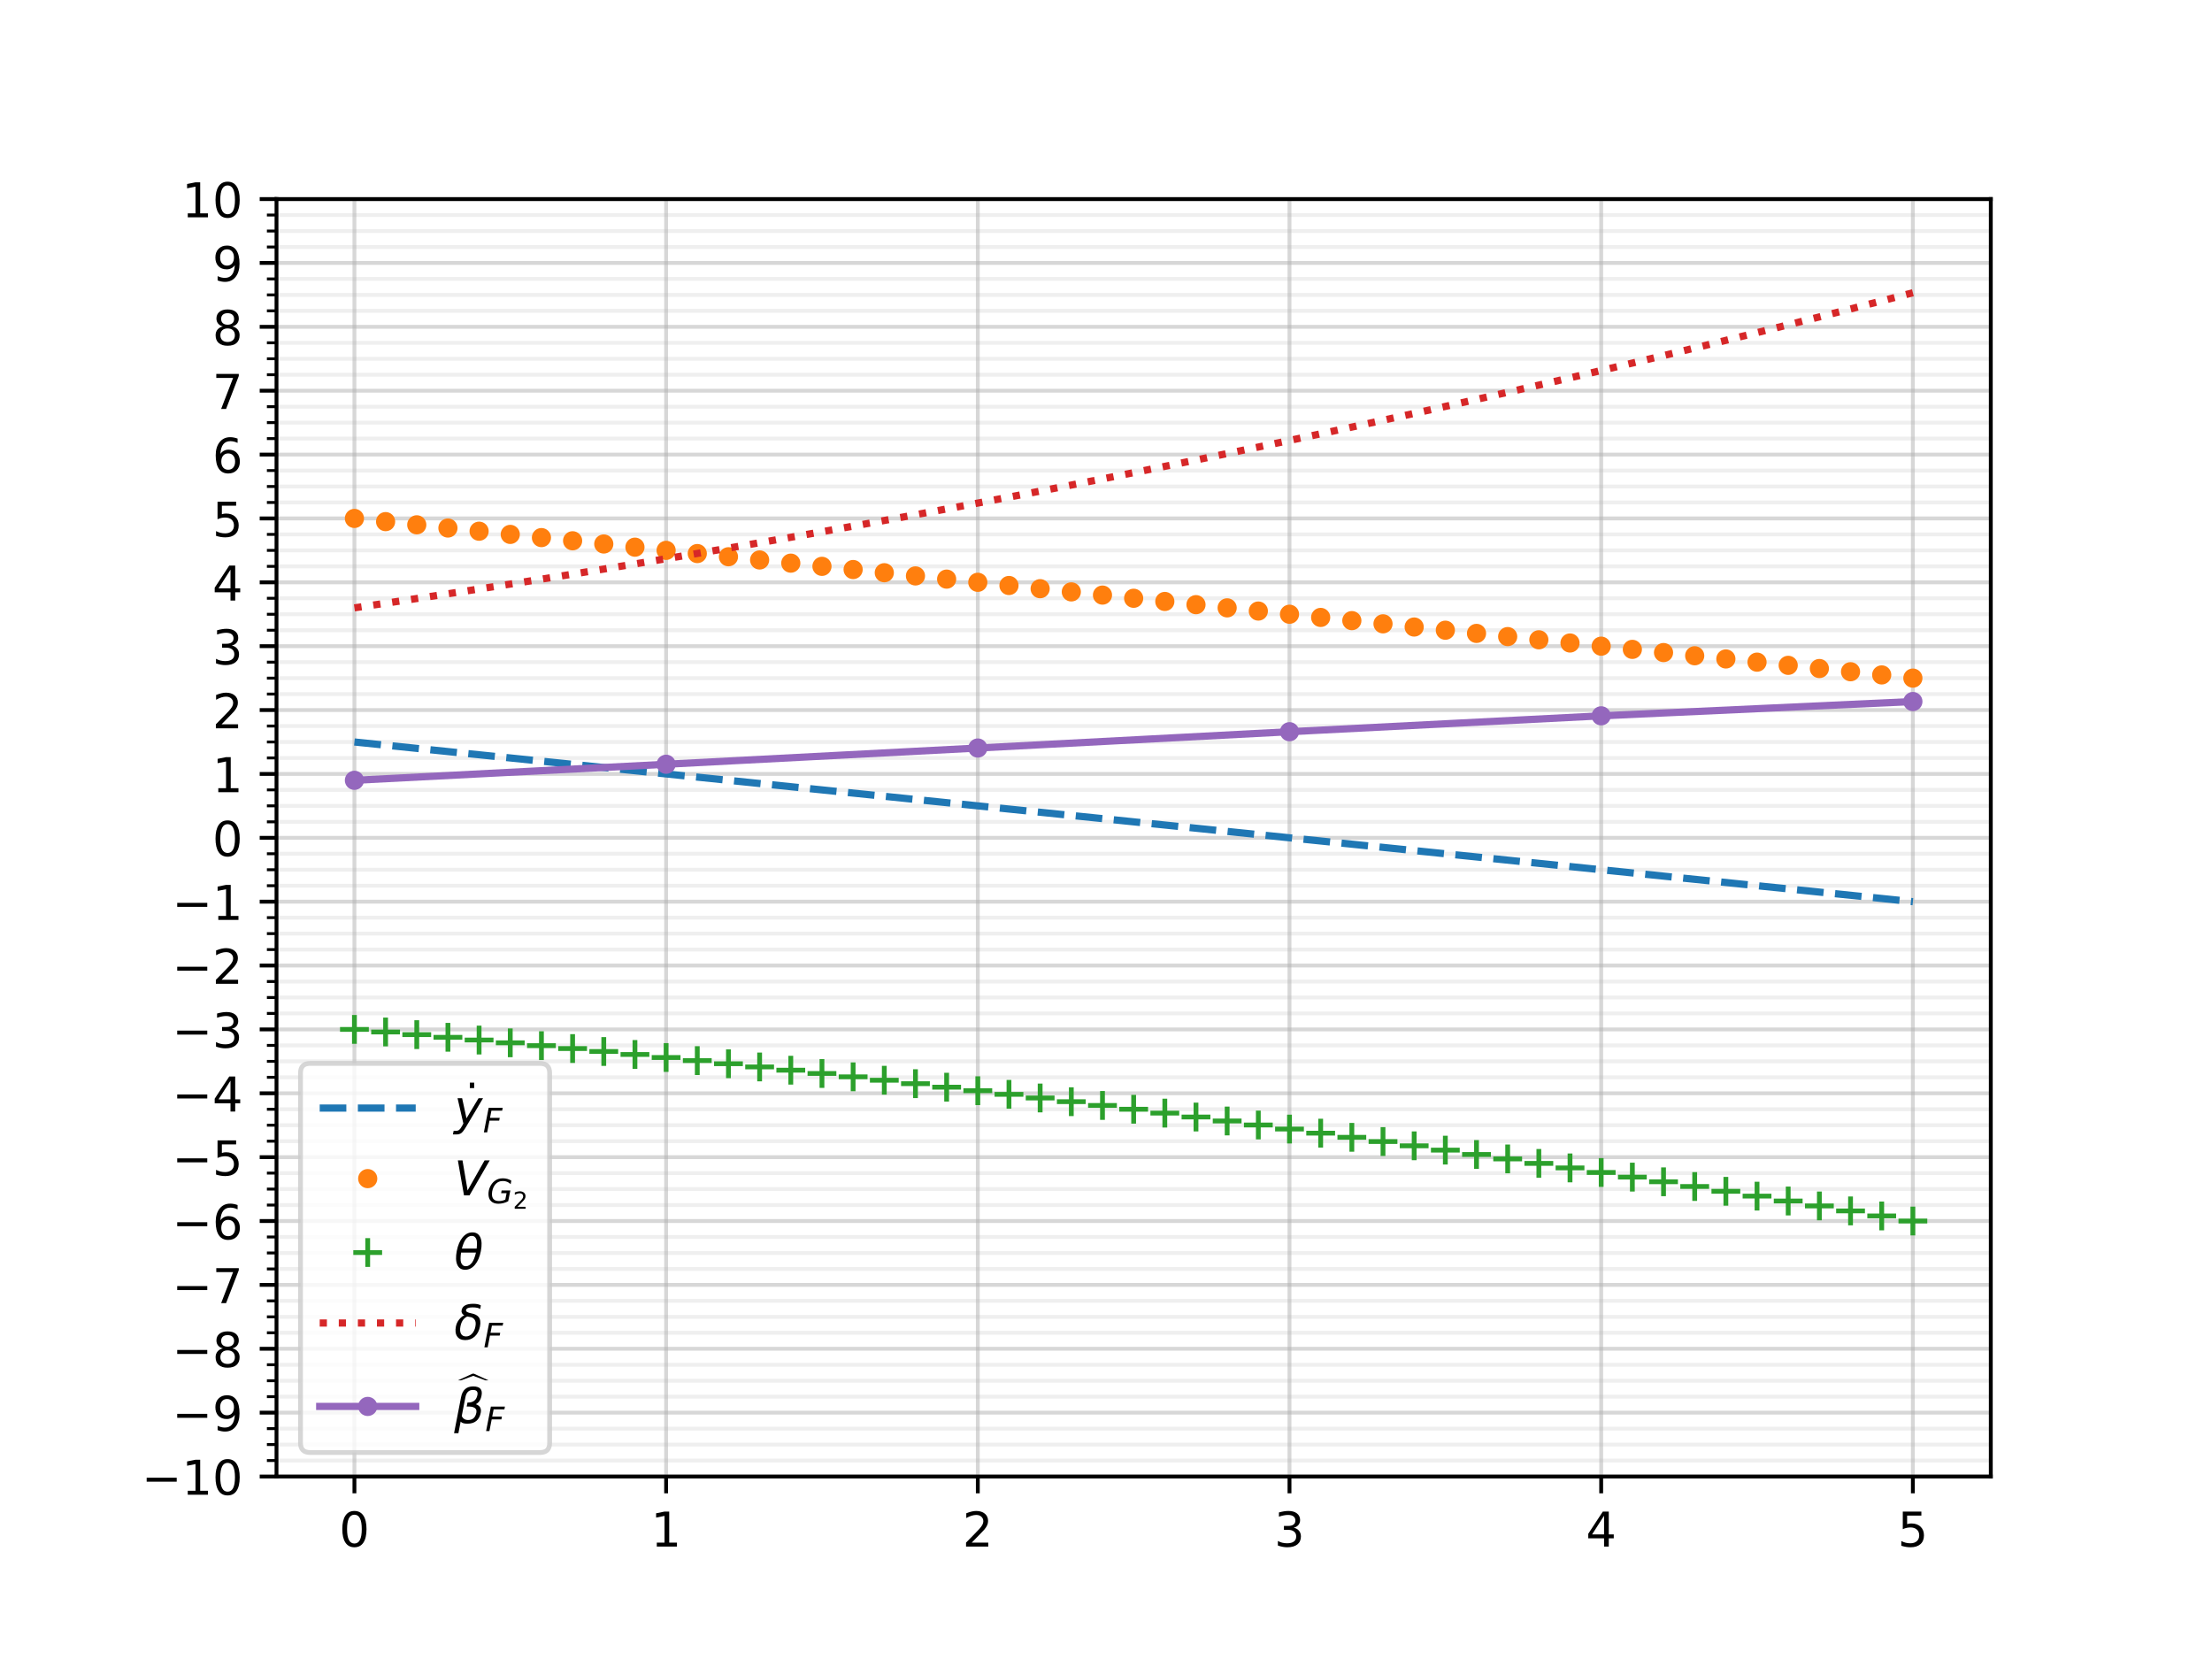 <?xml version="1.0" encoding="utf-8" standalone="no"?>
<!DOCTYPE svg PUBLIC "-//W3C//DTD SVG 1.1//EN"
  "http://www.w3.org/Graphics/SVG/1.1/DTD/svg11.dtd">
<!-- Created with matplotlib (https://matplotlib.org/) -->
<svg height="345.6pt" version="1.1" viewBox="0 0 460.8 345.6" width="460.8pt" xmlns="http://www.w3.org/2000/svg" xmlns:xlink="http://www.w3.org/1999/xlink">
 <defs>
  <style type="text/css">
*{stroke-linecap:butt;stroke-linejoin:round;}
  </style>
 </defs>
 <g id="figure_1">
  <g id="patch_1">
   <path d="M 0 345.6 
L 460.8 345.6 
L 460.8 0 
L 0 0 
z
" style="fill:#ffffff;"/>
  </g>
  <g id="axes_1">
   <g id="patch_2">
    <path d="M 57.6 307.584 
L 414.72 307.584 
L 414.72 41.472 
L 57.6 41.472 
z
" style="fill:#ffffff;"/>
   </g>
   <g id="matplotlib.axis_1">
    <g id="xtick_1">
     <g id="line2d_1">
      <path clip-path="url(#peb9e09111c)" d="M 73.833 307.584 
L 73.833 41.472 
" style="fill:none;stroke:#b0b0b0;stroke-linecap:square;stroke-opacity:0.5;stroke-width:0.8;"/>
     </g>
     <g id="line2d_2">
      <defs>
       <path d="M 0 0 
L 0 3.5 
" id="m669dd71c03" style="stroke:#000000;stroke-width:0.8;"/>
      </defs>
      <g>
       <use style="stroke:#000000;stroke-width:0.8;" x="73.833" xlink:href="#m669dd71c03" y="307.584"/>
      </g>
     </g>
     <g id="text_1">
      <!-- 0 -->
      <defs>
       <path d="M 31.781 66.406 
Q 24.172 66.406 20.328 58.906 
Q 16.5 51.422 16.5 36.375 
Q 16.5 21.391 20.328 13.891 
Q 24.172 6.391 31.781 6.391 
Q 39.453 6.391 43.281 13.891 
Q 47.125 21.391 47.125 36.375 
Q 47.125 51.422 43.281 58.906 
Q 39.453 66.406 31.781 66.406 
z
M 31.781 74.219 
Q 44.047 74.219 50.516 64.516 
Q 56.984 54.828 56.984 36.375 
Q 56.984 17.969 50.516 8.266 
Q 44.047 -1.422 31.781 -1.422 
Q 19.531 -1.422 13.062 8.266 
Q 6.594 17.969 6.594 36.375 
Q 6.594 54.828 13.062 64.516 
Q 19.531 74.219 31.781 74.219 
z
" id="DejaVuSans-48"/>
      </defs>
      <g transform="translate(70.651 322.182)scale(0.1 -0.1)">
       <use xlink:href="#DejaVuSans-48"/>
      </g>
     </g>
    </g>
    <g id="xtick_2">
     <g id="line2d_3">
      <path clip-path="url(#peb9e09111c)" d="M 138.764 307.584 
L 138.764 41.472 
" style="fill:none;stroke:#b0b0b0;stroke-linecap:square;stroke-opacity:0.5;stroke-width:0.8;"/>
     </g>
     <g id="line2d_4">
      <g>
       <use style="stroke:#000000;stroke-width:0.8;" x="138.764" xlink:href="#m669dd71c03" y="307.584"/>
      </g>
     </g>
     <g id="text_2">
      <!-- 1 -->
      <defs>
       <path d="M 12.406 8.297 
L 28.516 8.297 
L 28.516 63.922 
L 10.984 60.406 
L 10.984 69.391 
L 28.422 72.906 
L 38.281 72.906 
L 38.281 8.297 
L 54.391 8.297 
L 54.391 0 
L 12.406 0 
z
" id="DejaVuSans-49"/>
      </defs>
      <g transform="translate(135.582 322.182)scale(0.1 -0.1)">
       <use xlink:href="#DejaVuSans-49"/>
      </g>
     </g>
    </g>
    <g id="xtick_3">
     <g id="line2d_5">
      <path clip-path="url(#peb9e09111c)" d="M 203.695 307.584 
L 203.695 41.472 
" style="fill:none;stroke:#b0b0b0;stroke-linecap:square;stroke-opacity:0.5;stroke-width:0.8;"/>
     </g>
     <g id="line2d_6">
      <g>
       <use style="stroke:#000000;stroke-width:0.8;" x="203.695" xlink:href="#m669dd71c03" y="307.584"/>
      </g>
     </g>
     <g id="text_3">
      <!-- 2 -->
      <defs>
       <path d="M 19.188 8.297 
L 53.609 8.297 
L 53.609 0 
L 7.328 0 
L 7.328 8.297 
Q 12.938 14.109 22.625 23.891 
Q 32.328 33.688 34.812 36.531 
Q 39.547 41.844 41.422 45.531 
Q 43.312 49.219 43.312 52.781 
Q 43.312 58.594 39.234 62.25 
Q 35.156 65.922 28.609 65.922 
Q 23.969 65.922 18.812 64.312 
Q 13.672 62.703 7.812 59.422 
L 7.812 69.391 
Q 13.766 71.781 18.938 73 
Q 24.125 74.219 28.422 74.219 
Q 39.75 74.219 46.484 68.547 
Q 53.219 62.891 53.219 53.422 
Q 53.219 48.922 51.531 44.891 
Q 49.859 40.875 45.406 35.406 
Q 44.188 33.984 37.641 27.219 
Q 31.109 20.453 19.188 8.297 
z
" id="DejaVuSans-50"/>
      </defs>
      <g transform="translate(200.513 322.182)scale(0.1 -0.1)">
       <use xlink:href="#DejaVuSans-50"/>
      </g>
     </g>
    </g>
    <g id="xtick_4">
     <g id="line2d_7">
      <path clip-path="url(#peb9e09111c)" d="M 268.625 307.584 
L 268.625 41.472 
" style="fill:none;stroke:#b0b0b0;stroke-linecap:square;stroke-opacity:0.5;stroke-width:0.8;"/>
     </g>
     <g id="line2d_8">
      <g>
       <use style="stroke:#000000;stroke-width:0.8;" x="268.625" xlink:href="#m669dd71c03" y="307.584"/>
      </g>
     </g>
     <g id="text_4">
      <!-- 3 -->
      <defs>
       <path d="M 40.578 39.312 
Q 47.656 37.797 51.625 33 
Q 55.609 28.219 55.609 21.188 
Q 55.609 10.406 48.188 4.484 
Q 40.766 -1.422 27.094 -1.422 
Q 22.516 -1.422 17.656 -0.516 
Q 12.797 0.391 7.625 2.203 
L 7.625 11.719 
Q 11.719 9.328 16.594 8.109 
Q 21.484 6.891 26.812 6.891 
Q 36.078 6.891 40.938 10.547 
Q 45.797 14.203 45.797 21.188 
Q 45.797 27.641 41.281 31.266 
Q 36.766 34.906 28.719 34.906 
L 20.219 34.906 
L 20.219 43.016 
L 29.109 43.016 
Q 36.375 43.016 40.234 45.922 
Q 44.094 48.828 44.094 54.297 
Q 44.094 59.906 40.109 62.906 
Q 36.141 65.922 28.719 65.922 
Q 24.656 65.922 20.016 65.031 
Q 15.375 64.156 9.812 62.312 
L 9.812 71.094 
Q 15.438 72.656 20.344 73.438 
Q 25.25 74.219 29.594 74.219 
Q 40.828 74.219 47.359 69.109 
Q 53.906 64.016 53.906 55.328 
Q 53.906 49.266 50.438 45.094 
Q 46.969 40.922 40.578 39.312 
z
" id="DejaVuSans-51"/>
      </defs>
      <g transform="translate(265.444 322.182)scale(0.1 -0.1)">
       <use xlink:href="#DejaVuSans-51"/>
      </g>
     </g>
    </g>
    <g id="xtick_5">
     <g id="line2d_9">
      <path clip-path="url(#peb9e09111c)" d="M 333.556 307.584 
L 333.556 41.472 
" style="fill:none;stroke:#b0b0b0;stroke-linecap:square;stroke-opacity:0.5;stroke-width:0.8;"/>
     </g>
     <g id="line2d_10">
      <g>
       <use style="stroke:#000000;stroke-width:0.8;" x="333.556" xlink:href="#m669dd71c03" y="307.584"/>
      </g>
     </g>
     <g id="text_5">
      <!-- 4 -->
      <defs>
       <path d="M 37.797 64.312 
L 12.891 25.391 
L 37.797 25.391 
z
M 35.203 72.906 
L 47.609 72.906 
L 47.609 25.391 
L 58.016 25.391 
L 58.016 17.188 
L 47.609 17.188 
L 47.609 0 
L 37.797 0 
L 37.797 17.188 
L 4.891 17.188 
L 4.891 26.703 
z
" id="DejaVuSans-52"/>
      </defs>
      <g transform="translate(330.375 322.182)scale(0.1 -0.1)">
       <use xlink:href="#DejaVuSans-52"/>
      </g>
     </g>
    </g>
    <g id="xtick_6">
     <g id="line2d_11">
      <path clip-path="url(#peb9e09111c)" d="M 398.487 307.584 
L 398.487 41.472 
" style="fill:none;stroke:#b0b0b0;stroke-linecap:square;stroke-opacity:0.5;stroke-width:0.8;"/>
     </g>
     <g id="line2d_12">
      <g>
       <use style="stroke:#000000;stroke-width:0.8;" x="398.487" xlink:href="#m669dd71c03" y="307.584"/>
      </g>
     </g>
     <g id="text_6">
      <!-- 5 -->
      <defs>
       <path d="M 10.797 72.906 
L 49.516 72.906 
L 49.516 64.594 
L 19.828 64.594 
L 19.828 46.734 
Q 21.969 47.469 24.109 47.828 
Q 26.266 48.188 28.422 48.188 
Q 40.625 48.188 47.75 41.5 
Q 54.891 34.812 54.891 23.391 
Q 54.891 11.625 47.562 5.094 
Q 40.234 -1.422 26.906 -1.422 
Q 22.312 -1.422 17.547 -0.641 
Q 12.797 0.141 7.719 1.703 
L 7.719 11.625 
Q 12.109 9.234 16.797 8.062 
Q 21.484 6.891 26.703 6.891 
Q 35.156 6.891 40.078 11.328 
Q 45.016 15.766 45.016 23.391 
Q 45.016 31 40.078 35.438 
Q 35.156 39.891 26.703 39.891 
Q 22.75 39.891 18.812 39.016 
Q 14.891 38.141 10.797 36.281 
z
" id="DejaVuSans-53"/>
      </defs>
      <g transform="translate(395.306 322.182)scale(0.1 -0.1)">
       <use xlink:href="#DejaVuSans-53"/>
      </g>
     </g>
    </g>
   </g>
   <g id="matplotlib.axis_2">
    <g id="ytick_1">
     <g id="line2d_13">
      <path clip-path="url(#peb9e09111c)" d="M 57.6 307.584 
L 414.72 307.584 
" style="fill:none;stroke:#b0b0b0;stroke-linecap:square;stroke-opacity:0.5;stroke-width:0.8;"/>
     </g>
     <g id="line2d_14">
      <defs>
       <path d="M 0 0 
L -3.5 0 
" id="mb3166054fb" style="stroke:#000000;stroke-width:0.8;"/>
      </defs>
      <g>
       <use style="stroke:#000000;stroke-width:0.8;" x="57.6" xlink:href="#mb3166054fb" y="307.584"/>
      </g>
     </g>
     <g id="text_7">
      <!-- −10 -->
      <defs>
       <path d="M 10.594 35.5 
L 73.188 35.5 
L 73.188 27.203 
L 10.594 27.203 
z
" id="DejaVuSans-8722"/>
      </defs>
      <g transform="translate(29.495 311.383)scale(0.1 -0.1)">
       <use xlink:href="#DejaVuSans-8722"/>
       <use x="83.789" xlink:href="#DejaVuSans-49"/>
       <use x="147.412" xlink:href="#DejaVuSans-48"/>
      </g>
     </g>
    </g>
    <g id="ytick_2">
     <g id="line2d_15">
      <path clip-path="url(#peb9e09111c)" d="M 57.6 294.278 
L 414.72 294.278 
" style="fill:none;stroke:#b0b0b0;stroke-linecap:square;stroke-opacity:0.5;stroke-width:0.8;"/>
     </g>
     <g id="line2d_16">
      <g>
       <use style="stroke:#000000;stroke-width:0.8;" x="57.6" xlink:href="#mb3166054fb" y="294.278"/>
      </g>
     </g>
     <g id="text_8">
      <!-- −9 -->
      <defs>
       <path d="M 10.984 1.516 
L 10.984 10.5 
Q 14.703 8.734 18.5 7.812 
Q 22.312 6.891 25.984 6.891 
Q 35.75 6.891 40.891 13.453 
Q 46.047 20.016 46.781 33.406 
Q 43.953 29.203 39.594 26.953 
Q 35.25 24.703 29.984 24.703 
Q 19.047 24.703 12.672 31.312 
Q 6.297 37.938 6.297 49.422 
Q 6.297 60.641 12.938 67.422 
Q 19.578 74.219 30.609 74.219 
Q 43.266 74.219 49.922 64.516 
Q 56.594 54.828 56.594 36.375 
Q 56.594 19.141 48.406 8.859 
Q 40.234 -1.422 26.422 -1.422 
Q 22.703 -1.422 18.891 -0.688 
Q 15.094 0.047 10.984 1.516 
z
M 30.609 32.422 
Q 37.25 32.422 41.125 36.953 
Q 45.016 41.5 45.016 49.422 
Q 45.016 57.281 41.125 61.844 
Q 37.25 66.406 30.609 66.406 
Q 23.969 66.406 20.094 61.844 
Q 16.219 57.281 16.219 49.422 
Q 16.219 41.5 20.094 36.953 
Q 23.969 32.422 30.609 32.422 
z
" id="DejaVuSans-57"/>
      </defs>
      <g transform="translate(35.858 298.078)scale(0.1 -0.1)">
       <use xlink:href="#DejaVuSans-8722"/>
       <use x="83.789" xlink:href="#DejaVuSans-57"/>
      </g>
     </g>
    </g>
    <g id="ytick_3">
     <g id="line2d_17">
      <path clip-path="url(#peb9e09111c)" d="M 57.6 280.973 
L 414.72 280.973 
" style="fill:none;stroke:#b0b0b0;stroke-linecap:square;stroke-opacity:0.5;stroke-width:0.8;"/>
     </g>
     <g id="line2d_18">
      <g>
       <use style="stroke:#000000;stroke-width:0.8;" x="57.6" xlink:href="#mb3166054fb" y="280.973"/>
      </g>
     </g>
     <g id="text_9">
      <!-- −8 -->
      <defs>
       <path d="M 31.781 34.625 
Q 24.75 34.625 20.719 30.859 
Q 16.703 27.094 16.703 20.516 
Q 16.703 13.922 20.719 10.156 
Q 24.75 6.391 31.781 6.391 
Q 38.812 6.391 42.859 10.172 
Q 46.922 13.969 46.922 20.516 
Q 46.922 27.094 42.891 30.859 
Q 38.875 34.625 31.781 34.625 
z
M 21.922 38.812 
Q 15.578 40.375 12.031 44.719 
Q 8.5 49.078 8.5 55.328 
Q 8.5 64.062 14.719 69.141 
Q 20.953 74.219 31.781 74.219 
Q 42.672 74.219 48.875 69.141 
Q 55.078 64.062 55.078 55.328 
Q 55.078 49.078 51.531 44.719 
Q 48 40.375 41.703 38.812 
Q 48.828 37.156 52.797 32.312 
Q 56.781 27.484 56.781 20.516 
Q 56.781 9.906 50.312 4.234 
Q 43.844 -1.422 31.781 -1.422 
Q 19.734 -1.422 13.25 4.234 
Q 6.781 9.906 6.781 20.516 
Q 6.781 27.484 10.781 32.312 
Q 14.797 37.156 21.922 38.812 
z
M 18.312 54.391 
Q 18.312 48.734 21.844 45.562 
Q 25.391 42.391 31.781 42.391 
Q 38.141 42.391 41.719 45.562 
Q 45.312 48.734 45.312 54.391 
Q 45.312 60.062 41.719 63.234 
Q 38.141 66.406 31.781 66.406 
Q 25.391 66.406 21.844 63.234 
Q 18.312 60.062 18.312 54.391 
z
" id="DejaVuSans-56"/>
      </defs>
      <g transform="translate(35.858 284.772)scale(0.1 -0.1)">
       <use xlink:href="#DejaVuSans-8722"/>
       <use x="83.789" xlink:href="#DejaVuSans-56"/>
      </g>
     </g>
    </g>
    <g id="ytick_4">
     <g id="line2d_19">
      <path clip-path="url(#peb9e09111c)" d="M 57.6 267.667 
L 414.72 267.667 
" style="fill:none;stroke:#b0b0b0;stroke-linecap:square;stroke-opacity:0.5;stroke-width:0.8;"/>
     </g>
     <g id="line2d_20">
      <g>
       <use style="stroke:#000000;stroke-width:0.8;" x="57.6" xlink:href="#mb3166054fb" y="267.667"/>
      </g>
     </g>
     <g id="text_10">
      <!-- −7 -->
      <defs>
       <path d="M 8.203 72.906 
L 55.078 72.906 
L 55.078 68.703 
L 28.609 0 
L 18.312 0 
L 43.219 64.594 
L 8.203 64.594 
z
" id="DejaVuSans-55"/>
      </defs>
      <g transform="translate(35.858 271.466)scale(0.1 -0.1)">
       <use xlink:href="#DejaVuSans-8722"/>
       <use x="83.789" xlink:href="#DejaVuSans-55"/>
      </g>
     </g>
    </g>
    <g id="ytick_5">
     <g id="line2d_21">
      <path clip-path="url(#peb9e09111c)" d="M 57.6 254.362 
L 414.72 254.362 
" style="fill:none;stroke:#b0b0b0;stroke-linecap:square;stroke-opacity:0.5;stroke-width:0.8;"/>
     </g>
     <g id="line2d_22">
      <g>
       <use style="stroke:#000000;stroke-width:0.8;" x="57.6" xlink:href="#mb3166054fb" y="254.362"/>
      </g>
     </g>
     <g id="text_11">
      <!-- −6 -->
      <defs>
       <path d="M 33.016 40.375 
Q 26.375 40.375 22.484 35.828 
Q 18.609 31.297 18.609 23.391 
Q 18.609 15.531 22.484 10.953 
Q 26.375 6.391 33.016 6.391 
Q 39.656 6.391 43.531 10.953 
Q 47.406 15.531 47.406 23.391 
Q 47.406 31.297 43.531 35.828 
Q 39.656 40.375 33.016 40.375 
z
M 52.594 71.297 
L 52.594 62.312 
Q 48.875 64.062 45.094 64.984 
Q 41.312 65.922 37.594 65.922 
Q 27.828 65.922 22.672 59.328 
Q 17.531 52.734 16.797 39.406 
Q 19.672 43.656 24.016 45.922 
Q 28.375 48.188 33.594 48.188 
Q 44.578 48.188 50.953 41.516 
Q 57.328 34.859 57.328 23.391 
Q 57.328 12.156 50.688 5.359 
Q 44.047 -1.422 33.016 -1.422 
Q 20.359 -1.422 13.672 8.266 
Q 6.984 17.969 6.984 36.375 
Q 6.984 53.656 15.188 63.938 
Q 23.391 74.219 37.203 74.219 
Q 40.922 74.219 44.703 73.484 
Q 48.484 72.75 52.594 71.297 
z
" id="DejaVuSans-54"/>
      </defs>
      <g transform="translate(35.858 258.161)scale(0.1 -0.1)">
       <use xlink:href="#DejaVuSans-8722"/>
       <use x="83.789" xlink:href="#DejaVuSans-54"/>
      </g>
     </g>
    </g>
    <g id="ytick_6">
     <g id="line2d_23">
      <path clip-path="url(#peb9e09111c)" d="M 57.6 241.056 
L 414.72 241.056 
" style="fill:none;stroke:#b0b0b0;stroke-linecap:square;stroke-opacity:0.5;stroke-width:0.8;"/>
     </g>
     <g id="line2d_24">
      <g>
       <use style="stroke:#000000;stroke-width:0.8;" x="57.6" xlink:href="#mb3166054fb" y="241.056"/>
      </g>
     </g>
     <g id="text_12">
      <!-- −5 -->
      <g transform="translate(35.858 244.855)scale(0.1 -0.1)">
       <use xlink:href="#DejaVuSans-8722"/>
       <use x="83.789" xlink:href="#DejaVuSans-53"/>
      </g>
     </g>
    </g>
    <g id="ytick_7">
     <g id="line2d_25">
      <path clip-path="url(#peb9e09111c)" d="M 57.6 227.75 
L 414.72 227.75 
" style="fill:none;stroke:#b0b0b0;stroke-linecap:square;stroke-opacity:0.5;stroke-width:0.8;"/>
     </g>
     <g id="line2d_26">
      <g>
       <use style="stroke:#000000;stroke-width:0.8;" x="57.6" xlink:href="#mb3166054fb" y="227.75"/>
      </g>
     </g>
     <g id="text_13">
      <!-- −4 -->
      <g transform="translate(35.858 231.55)scale(0.1 -0.1)">
       <use xlink:href="#DejaVuSans-8722"/>
       <use x="83.789" xlink:href="#DejaVuSans-52"/>
      </g>
     </g>
    </g>
    <g id="ytick_8">
     <g id="line2d_27">
      <path clip-path="url(#peb9e09111c)" d="M 57.6 214.445 
L 414.72 214.445 
" style="fill:none;stroke:#b0b0b0;stroke-linecap:square;stroke-opacity:0.5;stroke-width:0.8;"/>
     </g>
     <g id="line2d_28">
      <g>
       <use style="stroke:#000000;stroke-width:0.8;" x="57.6" xlink:href="#mb3166054fb" y="214.445"/>
      </g>
     </g>
     <g id="text_14">
      <!-- −3 -->
      <g transform="translate(35.858 218.244)scale(0.1 -0.1)">
       <use xlink:href="#DejaVuSans-8722"/>
       <use x="83.789" xlink:href="#DejaVuSans-51"/>
      </g>
     </g>
    </g>
    <g id="ytick_9">
     <g id="line2d_29">
      <path clip-path="url(#peb9e09111c)" d="M 57.6 201.139 
L 414.72 201.139 
" style="fill:none;stroke:#b0b0b0;stroke-linecap:square;stroke-opacity:0.5;stroke-width:0.8;"/>
     </g>
     <g id="line2d_30">
      <g>
       <use style="stroke:#000000;stroke-width:0.8;" x="57.6" xlink:href="#mb3166054fb" y="201.139"/>
      </g>
     </g>
     <g id="text_15">
      <!-- −2 -->
      <g transform="translate(35.858 204.938)scale(0.1 -0.1)">
       <use xlink:href="#DejaVuSans-8722"/>
       <use x="83.789" xlink:href="#DejaVuSans-50"/>
      </g>
     </g>
    </g>
    <g id="ytick_10">
     <g id="line2d_31">
      <path clip-path="url(#peb9e09111c)" d="M 57.6 187.834 
L 414.72 187.834 
" style="fill:none;stroke:#b0b0b0;stroke-linecap:square;stroke-opacity:0.5;stroke-width:0.8;"/>
     </g>
     <g id="line2d_32">
      <g>
       <use style="stroke:#000000;stroke-width:0.8;" x="57.6" xlink:href="#mb3166054fb" y="187.834"/>
      </g>
     </g>
     <g id="text_16">
      <!-- −1 -->
      <g transform="translate(35.858 191.633)scale(0.1 -0.1)">
       <use xlink:href="#DejaVuSans-8722"/>
       <use x="83.789" xlink:href="#DejaVuSans-49"/>
      </g>
     </g>
    </g>
    <g id="ytick_11">
     <g id="line2d_33">
      <path clip-path="url(#peb9e09111c)" d="M 57.6 174.528 
L 414.72 174.528 
" style="fill:none;stroke:#b0b0b0;stroke-linecap:square;stroke-opacity:0.5;stroke-width:0.8;"/>
     </g>
     <g id="line2d_34">
      <g>
       <use style="stroke:#000000;stroke-width:0.8;" x="57.6" xlink:href="#mb3166054fb" y="174.528"/>
      </g>
     </g>
     <g id="text_17">
      <!-- 0 -->
      <g transform="translate(44.237 178.327)scale(0.1 -0.1)">
       <use xlink:href="#DejaVuSans-48"/>
      </g>
     </g>
    </g>
    <g id="ytick_12">
     <g id="line2d_35">
      <path clip-path="url(#peb9e09111c)" d="M 57.6 161.222 
L 414.72 161.222 
" style="fill:none;stroke:#b0b0b0;stroke-linecap:square;stroke-opacity:0.5;stroke-width:0.8;"/>
     </g>
     <g id="line2d_36">
      <g>
       <use style="stroke:#000000;stroke-width:0.8;" x="57.6" xlink:href="#mb3166054fb" y="161.222"/>
      </g>
     </g>
     <g id="text_18">
      <!-- 1 -->
      <g transform="translate(44.237 165.022)scale(0.1 -0.1)">
       <use xlink:href="#DejaVuSans-49"/>
      </g>
     </g>
    </g>
    <g id="ytick_13">
     <g id="line2d_37">
      <path clip-path="url(#peb9e09111c)" d="M 57.6 147.917 
L 414.72 147.917 
" style="fill:none;stroke:#b0b0b0;stroke-linecap:square;stroke-opacity:0.5;stroke-width:0.8;"/>
     </g>
     <g id="line2d_38">
      <g>
       <use style="stroke:#000000;stroke-width:0.8;" x="57.6" xlink:href="#mb3166054fb" y="147.917"/>
      </g>
     </g>
     <g id="text_19">
      <!-- 2 -->
      <g transform="translate(44.237 151.716)scale(0.1 -0.1)">
       <use xlink:href="#DejaVuSans-50"/>
      </g>
     </g>
    </g>
    <g id="ytick_14">
     <g id="line2d_39">
      <path clip-path="url(#peb9e09111c)" d="M 57.6 134.611 
L 414.72 134.611 
" style="fill:none;stroke:#b0b0b0;stroke-linecap:square;stroke-opacity:0.5;stroke-width:0.8;"/>
     </g>
     <g id="line2d_40">
      <g>
       <use style="stroke:#000000;stroke-width:0.8;" x="57.6" xlink:href="#mb3166054fb" y="134.611"/>
      </g>
     </g>
     <g id="text_20">
      <!-- 3 -->
      <g transform="translate(44.237 138.41)scale(0.1 -0.1)">
       <use xlink:href="#DejaVuSans-51"/>
      </g>
     </g>
    </g>
    <g id="ytick_15">
     <g id="line2d_41">
      <path clip-path="url(#peb9e09111c)" d="M 57.6 121.306 
L 414.72 121.306 
" style="fill:none;stroke:#b0b0b0;stroke-linecap:square;stroke-opacity:0.5;stroke-width:0.8;"/>
     </g>
     <g id="line2d_42">
      <g>
       <use style="stroke:#000000;stroke-width:0.8;" x="57.6" xlink:href="#mb3166054fb" y="121.306"/>
      </g>
     </g>
     <g id="text_21">
      <!-- 4 -->
      <g transform="translate(44.237 125.105)scale(0.1 -0.1)">
       <use xlink:href="#DejaVuSans-52"/>
      </g>
     </g>
    </g>
    <g id="ytick_16">
     <g id="line2d_43">
      <path clip-path="url(#peb9e09111c)" d="M 57.6 108 
L 414.72 108 
" style="fill:none;stroke:#b0b0b0;stroke-linecap:square;stroke-opacity:0.5;stroke-width:0.8;"/>
     </g>
     <g id="line2d_44">
      <g>
       <use style="stroke:#000000;stroke-width:0.8;" x="57.6" xlink:href="#mb3166054fb" y="108"/>
      </g>
     </g>
     <g id="text_22">
      <!-- 5 -->
      <g transform="translate(44.237 111.799)scale(0.1 -0.1)">
       <use xlink:href="#DejaVuSans-53"/>
      </g>
     </g>
    </g>
    <g id="ytick_17">
     <g id="line2d_45">
      <path clip-path="url(#peb9e09111c)" d="M 57.6 94.694 
L 414.72 94.694 
" style="fill:none;stroke:#b0b0b0;stroke-linecap:square;stroke-opacity:0.5;stroke-width:0.8;"/>
     </g>
     <g id="line2d_46">
      <g>
       <use style="stroke:#000000;stroke-width:0.8;" x="57.6" xlink:href="#mb3166054fb" y="94.694"/>
      </g>
     </g>
     <g id="text_23">
      <!-- 6 -->
      <g transform="translate(44.237 98.494)scale(0.1 -0.1)">
       <use xlink:href="#DejaVuSans-54"/>
      </g>
     </g>
    </g>
    <g id="ytick_18">
     <g id="line2d_47">
      <path clip-path="url(#peb9e09111c)" d="M 57.6 81.389 
L 414.72 81.389 
" style="fill:none;stroke:#b0b0b0;stroke-linecap:square;stroke-opacity:0.5;stroke-width:0.8;"/>
     </g>
     <g id="line2d_48">
      <g>
       <use style="stroke:#000000;stroke-width:0.8;" x="57.6" xlink:href="#mb3166054fb" y="81.389"/>
      </g>
     </g>
     <g id="text_24">
      <!-- 7 -->
      <g transform="translate(44.237 85.188)scale(0.1 -0.1)">
       <use xlink:href="#DejaVuSans-55"/>
      </g>
     </g>
    </g>
    <g id="ytick_19">
     <g id="line2d_49">
      <path clip-path="url(#peb9e09111c)" d="M 57.6 68.083 
L 414.72 68.083 
" style="fill:none;stroke:#b0b0b0;stroke-linecap:square;stroke-opacity:0.5;stroke-width:0.8;"/>
     </g>
     <g id="line2d_50">
      <g>
       <use style="stroke:#000000;stroke-width:0.8;" x="57.6" xlink:href="#mb3166054fb" y="68.083"/>
      </g>
     </g>
     <g id="text_25">
      <!-- 8 -->
      <g transform="translate(44.237 71.882)scale(0.1 -0.1)">
       <use xlink:href="#DejaVuSans-56"/>
      </g>
     </g>
    </g>
    <g id="ytick_20">
     <g id="line2d_51">
      <path clip-path="url(#peb9e09111c)" d="M 57.6 54.778 
L 414.72 54.778 
" style="fill:none;stroke:#b0b0b0;stroke-linecap:square;stroke-opacity:0.5;stroke-width:0.8;"/>
     </g>
     <g id="line2d_52">
      <g>
       <use style="stroke:#000000;stroke-width:0.8;" x="57.6" xlink:href="#mb3166054fb" y="54.778"/>
      </g>
     </g>
     <g id="text_26">
      <!-- 9 -->
      <g transform="translate(44.237 58.577)scale(0.1 -0.1)">
       <use xlink:href="#DejaVuSans-57"/>
      </g>
     </g>
    </g>
    <g id="ytick_21">
     <g id="line2d_53">
      <path clip-path="url(#peb9e09111c)" d="M 57.6 41.472 
L 414.72 41.472 
" style="fill:none;stroke:#b0b0b0;stroke-linecap:square;stroke-opacity:0.5;stroke-width:0.8;"/>
     </g>
     <g id="line2d_54">
      <g>
       <use style="stroke:#000000;stroke-width:0.8;" x="57.6" xlink:href="#mb3166054fb" y="41.472"/>
      </g>
     </g>
     <g id="text_27">
      <!-- 10 -->
      <g transform="translate(37.875 45.271)scale(0.1 -0.1)">
       <use xlink:href="#DejaVuSans-49"/>
       <use x="63.623" xlink:href="#DejaVuSans-48"/>
      </g>
     </g>
    </g>
    <g id="ytick_22">
     <g id="line2d_55">
      <path clip-path="url(#peb9e09111c)" d="M 57.6 304.258 
L 414.72 304.258 
" style="fill:none;stroke:#b0b0b0;stroke-linecap:square;stroke-opacity:0.2;stroke-width:0.8;"/>
     </g>
     <g id="line2d_56">
      <defs>
       <path d="M 0 0 
L -2 0 
" id="m0dc11d7961" style="stroke:#000000;stroke-width:0.6;"/>
      </defs>
      <g>
       <use style="stroke:#000000;stroke-width:0.6;" x="57.6" xlink:href="#m0dc11d7961" y="304.258"/>
      </g>
     </g>
    </g>
    <g id="ytick_23">
     <g id="line2d_57">
      <path clip-path="url(#peb9e09111c)" d="M 57.6 300.931 
L 414.72 300.931 
" style="fill:none;stroke:#b0b0b0;stroke-linecap:square;stroke-opacity:0.2;stroke-width:0.8;"/>
     </g>
     <g id="line2d_58">
      <g>
       <use style="stroke:#000000;stroke-width:0.6;" x="57.6" xlink:href="#m0dc11d7961" y="300.931"/>
      </g>
     </g>
    </g>
    <g id="ytick_24">
     <g id="line2d_59">
      <path clip-path="url(#peb9e09111c)" d="M 57.6 297.605 
L 414.72 297.605 
" style="fill:none;stroke:#b0b0b0;stroke-linecap:square;stroke-opacity:0.2;stroke-width:0.8;"/>
     </g>
     <g id="line2d_60">
      <g>
       <use style="stroke:#000000;stroke-width:0.6;" x="57.6" xlink:href="#m0dc11d7961" y="297.605"/>
      </g>
     </g>
    </g>
    <g id="ytick_25">
     <g id="line2d_61">
      <path clip-path="url(#peb9e09111c)" d="M 57.6 290.952 
L 414.72 290.952 
" style="fill:none;stroke:#b0b0b0;stroke-linecap:square;stroke-opacity:0.2;stroke-width:0.8;"/>
     </g>
     <g id="line2d_62">
      <g>
       <use style="stroke:#000000;stroke-width:0.6;" x="57.6" xlink:href="#m0dc11d7961" y="290.952"/>
      </g>
     </g>
    </g>
    <g id="ytick_26">
     <g id="line2d_63">
      <path clip-path="url(#peb9e09111c)" d="M 57.6 287.626 
L 414.72 287.626 
" style="fill:none;stroke:#b0b0b0;stroke-linecap:square;stroke-opacity:0.2;stroke-width:0.8;"/>
     </g>
     <g id="line2d_64">
      <g>
       <use style="stroke:#000000;stroke-width:0.6;" x="57.6" xlink:href="#m0dc11d7961" y="287.626"/>
      </g>
     </g>
    </g>
    <g id="ytick_27">
     <g id="line2d_65">
      <path clip-path="url(#peb9e09111c)" d="M 57.6 284.299 
L 414.72 284.299 
" style="fill:none;stroke:#b0b0b0;stroke-linecap:square;stroke-opacity:0.2;stroke-width:0.8;"/>
     </g>
     <g id="line2d_66">
      <g>
       <use style="stroke:#000000;stroke-width:0.6;" x="57.6" xlink:href="#m0dc11d7961" y="284.299"/>
      </g>
     </g>
    </g>
    <g id="ytick_28">
     <g id="line2d_67">
      <path clip-path="url(#peb9e09111c)" d="M 57.6 277.646 
L 414.72 277.646 
" style="fill:none;stroke:#b0b0b0;stroke-linecap:square;stroke-opacity:0.2;stroke-width:0.8;"/>
     </g>
     <g id="line2d_68">
      <g>
       <use style="stroke:#000000;stroke-width:0.6;" x="57.6" xlink:href="#m0dc11d7961" y="277.646"/>
      </g>
     </g>
    </g>
    <g id="ytick_29">
     <g id="line2d_69">
      <path clip-path="url(#peb9e09111c)" d="M 57.6 274.32 
L 414.72 274.32 
" style="fill:none;stroke:#b0b0b0;stroke-linecap:square;stroke-opacity:0.2;stroke-width:0.8;"/>
     </g>
     <g id="line2d_70">
      <g>
       <use style="stroke:#000000;stroke-width:0.6;" x="57.6" xlink:href="#m0dc11d7961" y="274.32"/>
      </g>
     </g>
    </g>
    <g id="ytick_30">
     <g id="line2d_71">
      <path clip-path="url(#peb9e09111c)" d="M 57.6 270.994 
L 414.72 270.994 
" style="fill:none;stroke:#b0b0b0;stroke-linecap:square;stroke-opacity:0.2;stroke-width:0.8;"/>
     </g>
     <g id="line2d_72">
      <g>
       <use style="stroke:#000000;stroke-width:0.6;" x="57.6" xlink:href="#m0dc11d7961" y="270.994"/>
      </g>
     </g>
    </g>
    <g id="ytick_31">
     <g id="line2d_73">
      <path clip-path="url(#peb9e09111c)" d="M 57.6 264.341 
L 414.72 264.341 
" style="fill:none;stroke:#b0b0b0;stroke-linecap:square;stroke-opacity:0.2;stroke-width:0.8;"/>
     </g>
     <g id="line2d_74">
      <g>
       <use style="stroke:#000000;stroke-width:0.6;" x="57.6" xlink:href="#m0dc11d7961" y="264.341"/>
      </g>
     </g>
    </g>
    <g id="ytick_32">
     <g id="line2d_75">
      <path clip-path="url(#peb9e09111c)" d="M 57.6 261.014 
L 414.72 261.014 
" style="fill:none;stroke:#b0b0b0;stroke-linecap:square;stroke-opacity:0.2;stroke-width:0.8;"/>
     </g>
     <g id="line2d_76">
      <g>
       <use style="stroke:#000000;stroke-width:0.6;" x="57.6" xlink:href="#m0dc11d7961" y="261.014"/>
      </g>
     </g>
    </g>
    <g id="ytick_33">
     <g id="line2d_77">
      <path clip-path="url(#peb9e09111c)" d="M 57.6 257.688 
L 414.72 257.688 
" style="fill:none;stroke:#b0b0b0;stroke-linecap:square;stroke-opacity:0.2;stroke-width:0.8;"/>
     </g>
     <g id="line2d_78">
      <g>
       <use style="stroke:#000000;stroke-width:0.6;" x="57.6" xlink:href="#m0dc11d7961" y="257.688"/>
      </g>
     </g>
    </g>
    <g id="ytick_34">
     <g id="line2d_79">
      <path clip-path="url(#peb9e09111c)" d="M 57.6 251.035 
L 414.72 251.035 
" style="fill:none;stroke:#b0b0b0;stroke-linecap:square;stroke-opacity:0.2;stroke-width:0.8;"/>
     </g>
     <g id="line2d_80">
      <g>
       <use style="stroke:#000000;stroke-width:0.6;" x="57.6" xlink:href="#m0dc11d7961" y="251.035"/>
      </g>
     </g>
    </g>
    <g id="ytick_35">
     <g id="line2d_81">
      <path clip-path="url(#peb9e09111c)" d="M 57.6 247.709 
L 414.72 247.709 
" style="fill:none;stroke:#b0b0b0;stroke-linecap:square;stroke-opacity:0.2;stroke-width:0.8;"/>
     </g>
     <g id="line2d_82">
      <g>
       <use style="stroke:#000000;stroke-width:0.6;" x="57.6" xlink:href="#m0dc11d7961" y="247.709"/>
      </g>
     </g>
    </g>
    <g id="ytick_36">
     <g id="line2d_83">
      <path clip-path="url(#peb9e09111c)" d="M 57.6 244.382 
L 414.72 244.382 
" style="fill:none;stroke:#b0b0b0;stroke-linecap:square;stroke-opacity:0.2;stroke-width:0.8;"/>
     </g>
     <g id="line2d_84">
      <g>
       <use style="stroke:#000000;stroke-width:0.6;" x="57.6" xlink:href="#m0dc11d7961" y="244.382"/>
      </g>
     </g>
    </g>
    <g id="ytick_37">
     <g id="line2d_85">
      <path clip-path="url(#peb9e09111c)" d="M 57.6 237.73 
L 414.72 237.73 
" style="fill:none;stroke:#b0b0b0;stroke-linecap:square;stroke-opacity:0.2;stroke-width:0.8;"/>
     </g>
     <g id="line2d_86">
      <g>
       <use style="stroke:#000000;stroke-width:0.6;" x="57.6" xlink:href="#m0dc11d7961" y="237.73"/>
      </g>
     </g>
    </g>
    <g id="ytick_38">
     <g id="line2d_87">
      <path clip-path="url(#peb9e09111c)" d="M 57.6 234.403 
L 414.72 234.403 
" style="fill:none;stroke:#b0b0b0;stroke-linecap:square;stroke-opacity:0.2;stroke-width:0.8;"/>
     </g>
     <g id="line2d_88">
      <g>
       <use style="stroke:#000000;stroke-width:0.6;" x="57.6" xlink:href="#m0dc11d7961" y="234.403"/>
      </g>
     </g>
    </g>
    <g id="ytick_39">
     <g id="line2d_89">
      <path clip-path="url(#peb9e09111c)" d="M 57.6 231.077 
L 414.72 231.077 
" style="fill:none;stroke:#b0b0b0;stroke-linecap:square;stroke-opacity:0.2;stroke-width:0.8;"/>
     </g>
     <g id="line2d_90">
      <g>
       <use style="stroke:#000000;stroke-width:0.6;" x="57.6" xlink:href="#m0dc11d7961" y="231.077"/>
      </g>
     </g>
    </g>
    <g id="ytick_40">
     <g id="line2d_91">
      <path clip-path="url(#peb9e09111c)" d="M 57.6 224.424 
L 414.72 224.424 
" style="fill:none;stroke:#b0b0b0;stroke-linecap:square;stroke-opacity:0.2;stroke-width:0.8;"/>
     </g>
     <g id="line2d_92">
      <g>
       <use style="stroke:#000000;stroke-width:0.6;" x="57.6" xlink:href="#m0dc11d7961" y="224.424"/>
      </g>
     </g>
    </g>
    <g id="ytick_41">
     <g id="line2d_93">
      <path clip-path="url(#peb9e09111c)" d="M 57.6 221.098 
L 414.72 221.098 
" style="fill:none;stroke:#b0b0b0;stroke-linecap:square;stroke-opacity:0.2;stroke-width:0.8;"/>
     </g>
     <g id="line2d_94">
      <g>
       <use style="stroke:#000000;stroke-width:0.6;" x="57.6" xlink:href="#m0dc11d7961" y="221.098"/>
      </g>
     </g>
    </g>
    <g id="ytick_42">
     <g id="line2d_95">
      <path clip-path="url(#peb9e09111c)" d="M 57.6 217.771 
L 414.72 217.771 
" style="fill:none;stroke:#b0b0b0;stroke-linecap:square;stroke-opacity:0.2;stroke-width:0.8;"/>
     </g>
     <g id="line2d_96">
      <g>
       <use style="stroke:#000000;stroke-width:0.6;" x="57.6" xlink:href="#m0dc11d7961" y="217.771"/>
      </g>
     </g>
    </g>
    <g id="ytick_43">
     <g id="line2d_97">
      <path clip-path="url(#peb9e09111c)" d="M 57.6 211.118 
L 414.72 211.118 
" style="fill:none;stroke:#b0b0b0;stroke-linecap:square;stroke-opacity:0.2;stroke-width:0.8;"/>
     </g>
     <g id="line2d_98">
      <g>
       <use style="stroke:#000000;stroke-width:0.6;" x="57.6" xlink:href="#m0dc11d7961" y="211.118"/>
      </g>
     </g>
    </g>
    <g id="ytick_44">
     <g id="line2d_99">
      <path clip-path="url(#peb9e09111c)" d="M 57.6 207.792 
L 414.72 207.792 
" style="fill:none;stroke:#b0b0b0;stroke-linecap:square;stroke-opacity:0.2;stroke-width:0.8;"/>
     </g>
     <g id="line2d_100">
      <g>
       <use style="stroke:#000000;stroke-width:0.6;" x="57.6" xlink:href="#m0dc11d7961" y="207.792"/>
      </g>
     </g>
    </g>
    <g id="ytick_45">
     <g id="line2d_101">
      <path clip-path="url(#peb9e09111c)" d="M 57.6 204.466 
L 414.72 204.466 
" style="fill:none;stroke:#b0b0b0;stroke-linecap:square;stroke-opacity:0.2;stroke-width:0.8;"/>
     </g>
     <g id="line2d_102">
      <g>
       <use style="stroke:#000000;stroke-width:0.6;" x="57.6" xlink:href="#m0dc11d7961" y="204.466"/>
      </g>
     </g>
    </g>
    <g id="ytick_46">
     <g id="line2d_103">
      <path clip-path="url(#peb9e09111c)" d="M 57.6 197.813 
L 414.72 197.813 
" style="fill:none;stroke:#b0b0b0;stroke-linecap:square;stroke-opacity:0.2;stroke-width:0.8;"/>
     </g>
     <g id="line2d_104">
      <g>
       <use style="stroke:#000000;stroke-width:0.6;" x="57.6" xlink:href="#m0dc11d7961" y="197.813"/>
      </g>
     </g>
    </g>
    <g id="ytick_47">
     <g id="line2d_105">
      <path clip-path="url(#peb9e09111c)" d="M 57.6 194.486 
L 414.72 194.486 
" style="fill:none;stroke:#b0b0b0;stroke-linecap:square;stroke-opacity:0.2;stroke-width:0.8;"/>
     </g>
     <g id="line2d_106">
      <g>
       <use style="stroke:#000000;stroke-width:0.6;" x="57.6" xlink:href="#m0dc11d7961" y="194.486"/>
      </g>
     </g>
    </g>
    <g id="ytick_48">
     <g id="line2d_107">
      <path clip-path="url(#peb9e09111c)" d="M 57.6 191.16 
L 414.72 191.16 
" style="fill:none;stroke:#b0b0b0;stroke-linecap:square;stroke-opacity:0.2;stroke-width:0.8;"/>
     </g>
     <g id="line2d_108">
      <g>
       <use style="stroke:#000000;stroke-width:0.6;" x="57.6" xlink:href="#m0dc11d7961" y="191.16"/>
      </g>
     </g>
    </g>
    <g id="ytick_49">
     <g id="line2d_109">
      <path clip-path="url(#peb9e09111c)" d="M 57.6 184.507 
L 414.72 184.507 
" style="fill:none;stroke:#b0b0b0;stroke-linecap:square;stroke-opacity:0.2;stroke-width:0.8;"/>
     </g>
     <g id="line2d_110">
      <g>
       <use style="stroke:#000000;stroke-width:0.6;" x="57.6" xlink:href="#m0dc11d7961" y="184.507"/>
      </g>
     </g>
    </g>
    <g id="ytick_50">
     <g id="line2d_111">
      <path clip-path="url(#peb9e09111c)" d="M 57.6 181.181 
L 414.72 181.181 
" style="fill:none;stroke:#b0b0b0;stroke-linecap:square;stroke-opacity:0.2;stroke-width:0.8;"/>
     </g>
     <g id="line2d_112">
      <g>
       <use style="stroke:#000000;stroke-width:0.6;" x="57.6" xlink:href="#m0dc11d7961" y="181.181"/>
      </g>
     </g>
    </g>
    <g id="ytick_51">
     <g id="line2d_113">
      <path clip-path="url(#peb9e09111c)" d="M 57.6 177.854 
L 414.72 177.854 
" style="fill:none;stroke:#b0b0b0;stroke-linecap:square;stroke-opacity:0.2;stroke-width:0.8;"/>
     </g>
     <g id="line2d_114">
      <g>
       <use style="stroke:#000000;stroke-width:0.6;" x="57.6" xlink:href="#m0dc11d7961" y="177.854"/>
      </g>
     </g>
    </g>
    <g id="ytick_52">
     <g id="line2d_115">
      <path clip-path="url(#peb9e09111c)" d="M 57.6 171.202 
L 414.72 171.202 
" style="fill:none;stroke:#b0b0b0;stroke-linecap:square;stroke-opacity:0.2;stroke-width:0.8;"/>
     </g>
     <g id="line2d_116">
      <g>
       <use style="stroke:#000000;stroke-width:0.6;" x="57.6" xlink:href="#m0dc11d7961" y="171.202"/>
      </g>
     </g>
    </g>
    <g id="ytick_53">
     <g id="line2d_117">
      <path clip-path="url(#peb9e09111c)" d="M 57.6 167.875 
L 414.72 167.875 
" style="fill:none;stroke:#b0b0b0;stroke-linecap:square;stroke-opacity:0.2;stroke-width:0.8;"/>
     </g>
     <g id="line2d_118">
      <g>
       <use style="stroke:#000000;stroke-width:0.6;" x="57.6" xlink:href="#m0dc11d7961" y="167.875"/>
      </g>
     </g>
    </g>
    <g id="ytick_54">
     <g id="line2d_119">
      <path clip-path="url(#peb9e09111c)" d="M 57.6 164.549 
L 414.72 164.549 
" style="fill:none;stroke:#b0b0b0;stroke-linecap:square;stroke-opacity:0.2;stroke-width:0.8;"/>
     </g>
     <g id="line2d_120">
      <g>
       <use style="stroke:#000000;stroke-width:0.6;" x="57.6" xlink:href="#m0dc11d7961" y="164.549"/>
      </g>
     </g>
    </g>
    <g id="ytick_55">
     <g id="line2d_121">
      <path clip-path="url(#peb9e09111c)" d="M 57.6 157.896 
L 414.72 157.896 
" style="fill:none;stroke:#b0b0b0;stroke-linecap:square;stroke-opacity:0.2;stroke-width:0.8;"/>
     </g>
     <g id="line2d_122">
      <g>
       <use style="stroke:#000000;stroke-width:0.6;" x="57.6" xlink:href="#m0dc11d7961" y="157.896"/>
      </g>
     </g>
    </g>
    <g id="ytick_56">
     <g id="line2d_123">
      <path clip-path="url(#peb9e09111c)" d="M 57.6 154.57 
L 414.72 154.57 
" style="fill:none;stroke:#b0b0b0;stroke-linecap:square;stroke-opacity:0.2;stroke-width:0.8;"/>
     </g>
     <g id="line2d_124">
      <g>
       <use style="stroke:#000000;stroke-width:0.6;" x="57.6" xlink:href="#m0dc11d7961" y="154.57"/>
      </g>
     </g>
    </g>
    <g id="ytick_57">
     <g id="line2d_125">
      <path clip-path="url(#peb9e09111c)" d="M 57.6 151.243 
L 414.72 151.243 
" style="fill:none;stroke:#b0b0b0;stroke-linecap:square;stroke-opacity:0.2;stroke-width:0.8;"/>
     </g>
     <g id="line2d_126">
      <g>
       <use style="stroke:#000000;stroke-width:0.6;" x="57.6" xlink:href="#m0dc11d7961" y="151.243"/>
      </g>
     </g>
    </g>
    <g id="ytick_58">
     <g id="line2d_127">
      <path clip-path="url(#peb9e09111c)" d="M 57.6 144.59 
L 414.72 144.59 
" style="fill:none;stroke:#b0b0b0;stroke-linecap:square;stroke-opacity:0.2;stroke-width:0.8;"/>
     </g>
     <g id="line2d_128">
      <g>
       <use style="stroke:#000000;stroke-width:0.6;" x="57.6" xlink:href="#m0dc11d7961" y="144.59"/>
      </g>
     </g>
    </g>
    <g id="ytick_59">
     <g id="line2d_129">
      <path clip-path="url(#peb9e09111c)" d="M 57.6 141.264 
L 414.72 141.264 
" style="fill:none;stroke:#b0b0b0;stroke-linecap:square;stroke-opacity:0.2;stroke-width:0.8;"/>
     </g>
     <g id="line2d_130">
      <g>
       <use style="stroke:#000000;stroke-width:0.6;" x="57.6" xlink:href="#m0dc11d7961" y="141.264"/>
      </g>
     </g>
    </g>
    <g id="ytick_60">
     <g id="line2d_131">
      <path clip-path="url(#peb9e09111c)" d="M 57.6 137.938 
L 414.72 137.938 
" style="fill:none;stroke:#b0b0b0;stroke-linecap:square;stroke-opacity:0.2;stroke-width:0.8;"/>
     </g>
     <g id="line2d_132">
      <g>
       <use style="stroke:#000000;stroke-width:0.6;" x="57.6" xlink:href="#m0dc11d7961" y="137.938"/>
      </g>
     </g>
    </g>
    <g id="ytick_61">
     <g id="line2d_133">
      <path clip-path="url(#peb9e09111c)" d="M 57.6 131.285 
L 414.72 131.285 
" style="fill:none;stroke:#b0b0b0;stroke-linecap:square;stroke-opacity:0.2;stroke-width:0.8;"/>
     </g>
     <g id="line2d_134">
      <g>
       <use style="stroke:#000000;stroke-width:0.6;" x="57.6" xlink:href="#m0dc11d7961" y="131.285"/>
      </g>
     </g>
    </g>
    <g id="ytick_62">
     <g id="line2d_135">
      <path clip-path="url(#peb9e09111c)" d="M 57.6 127.958 
L 414.72 127.958 
" style="fill:none;stroke:#b0b0b0;stroke-linecap:square;stroke-opacity:0.2;stroke-width:0.8;"/>
     </g>
     <g id="line2d_136">
      <g>
       <use style="stroke:#000000;stroke-width:0.6;" x="57.6" xlink:href="#m0dc11d7961" y="127.958"/>
      </g>
     </g>
    </g>
    <g id="ytick_63">
     <g id="line2d_137">
      <path clip-path="url(#peb9e09111c)" d="M 57.6 124.632 
L 414.72 124.632 
" style="fill:none;stroke:#b0b0b0;stroke-linecap:square;stroke-opacity:0.2;stroke-width:0.8;"/>
     </g>
     <g id="line2d_138">
      <g>
       <use style="stroke:#000000;stroke-width:0.6;" x="57.6" xlink:href="#m0dc11d7961" y="124.632"/>
      </g>
     </g>
    </g>
    <g id="ytick_64">
     <g id="line2d_139">
      <path clip-path="url(#peb9e09111c)" d="M 57.6 117.979 
L 414.72 117.979 
" style="fill:none;stroke:#b0b0b0;stroke-linecap:square;stroke-opacity:0.2;stroke-width:0.8;"/>
     </g>
     <g id="line2d_140">
      <g>
       <use style="stroke:#000000;stroke-width:0.6;" x="57.6" xlink:href="#m0dc11d7961" y="117.979"/>
      </g>
     </g>
    </g>
    <g id="ytick_65">
     <g id="line2d_141">
      <path clip-path="url(#peb9e09111c)" d="M 57.6 114.653 
L 414.72 114.653 
" style="fill:none;stroke:#b0b0b0;stroke-linecap:square;stroke-opacity:0.2;stroke-width:0.8;"/>
     </g>
     <g id="line2d_142">
      <g>
       <use style="stroke:#000000;stroke-width:0.6;" x="57.6" xlink:href="#m0dc11d7961" y="114.653"/>
      </g>
     </g>
    </g>
    <g id="ytick_66">
     <g id="line2d_143">
      <path clip-path="url(#peb9e09111c)" d="M 57.6 111.326 
L 414.72 111.326 
" style="fill:none;stroke:#b0b0b0;stroke-linecap:square;stroke-opacity:0.2;stroke-width:0.8;"/>
     </g>
     <g id="line2d_144">
      <g>
       <use style="stroke:#000000;stroke-width:0.6;" x="57.6" xlink:href="#m0dc11d7961" y="111.326"/>
      </g>
     </g>
    </g>
    <g id="ytick_67">
     <g id="line2d_145">
      <path clip-path="url(#peb9e09111c)" d="M 57.6 104.674 
L 414.72 104.674 
" style="fill:none;stroke:#b0b0b0;stroke-linecap:square;stroke-opacity:0.2;stroke-width:0.8;"/>
     </g>
     <g id="line2d_146">
      <g>
       <use style="stroke:#000000;stroke-width:0.6;" x="57.6" xlink:href="#m0dc11d7961" y="104.674"/>
      </g>
     </g>
    </g>
    <g id="ytick_68">
     <g id="line2d_147">
      <path clip-path="url(#peb9e09111c)" d="M 57.6 101.347 
L 414.72 101.347 
" style="fill:none;stroke:#b0b0b0;stroke-linecap:square;stroke-opacity:0.2;stroke-width:0.8;"/>
     </g>
     <g id="line2d_148">
      <g>
       <use style="stroke:#000000;stroke-width:0.6;" x="57.6" xlink:href="#m0dc11d7961" y="101.347"/>
      </g>
     </g>
    </g>
    <g id="ytick_69">
     <g id="line2d_149">
      <path clip-path="url(#peb9e09111c)" d="M 57.6 98.021 
L 414.72 98.021 
" style="fill:none;stroke:#b0b0b0;stroke-linecap:square;stroke-opacity:0.2;stroke-width:0.8;"/>
     </g>
     <g id="line2d_150">
      <g>
       <use style="stroke:#000000;stroke-width:0.6;" x="57.6" xlink:href="#m0dc11d7961" y="98.021"/>
      </g>
     </g>
    </g>
    <g id="ytick_70">
     <g id="line2d_151">
      <path clip-path="url(#peb9e09111c)" d="M 57.6 91.368 
L 414.72 91.368 
" style="fill:none;stroke:#b0b0b0;stroke-linecap:square;stroke-opacity:0.2;stroke-width:0.8;"/>
     </g>
     <g id="line2d_152">
      <g>
       <use style="stroke:#000000;stroke-width:0.6;" x="57.6" xlink:href="#m0dc11d7961" y="91.368"/>
      </g>
     </g>
    </g>
    <g id="ytick_71">
     <g id="line2d_153">
      <path clip-path="url(#peb9e09111c)" d="M 57.6 88.042 
L 414.72 88.042 
" style="fill:none;stroke:#b0b0b0;stroke-linecap:square;stroke-opacity:0.2;stroke-width:0.8;"/>
     </g>
     <g id="line2d_154">
      <g>
       <use style="stroke:#000000;stroke-width:0.6;" x="57.6" xlink:href="#m0dc11d7961" y="88.042"/>
      </g>
     </g>
    </g>
    <g id="ytick_72">
     <g id="line2d_155">
      <path clip-path="url(#peb9e09111c)" d="M 57.6 84.715 
L 414.72 84.715 
" style="fill:none;stroke:#b0b0b0;stroke-linecap:square;stroke-opacity:0.2;stroke-width:0.8;"/>
     </g>
     <g id="line2d_156">
      <g>
       <use style="stroke:#000000;stroke-width:0.6;" x="57.6" xlink:href="#m0dc11d7961" y="84.715"/>
      </g>
     </g>
    </g>
    <g id="ytick_73">
     <g id="line2d_157">
      <path clip-path="url(#peb9e09111c)" d="M 57.6 78.062 
L 414.72 78.062 
" style="fill:none;stroke:#b0b0b0;stroke-linecap:square;stroke-opacity:0.2;stroke-width:0.8;"/>
     </g>
     <g id="line2d_158">
      <g>
       <use style="stroke:#000000;stroke-width:0.6;" x="57.6" xlink:href="#m0dc11d7961" y="78.062"/>
      </g>
     </g>
    </g>
    <g id="ytick_74">
     <g id="line2d_159">
      <path clip-path="url(#peb9e09111c)" d="M 57.6 74.736 
L 414.72 74.736 
" style="fill:none;stroke:#b0b0b0;stroke-linecap:square;stroke-opacity:0.2;stroke-width:0.8;"/>
     </g>
     <g id="line2d_160">
      <g>
       <use style="stroke:#000000;stroke-width:0.6;" x="57.6" xlink:href="#m0dc11d7961" y="74.736"/>
      </g>
     </g>
    </g>
    <g id="ytick_75">
     <g id="line2d_161">
      <path clip-path="url(#peb9e09111c)" d="M 57.6 71.41 
L 414.72 71.41 
" style="fill:none;stroke:#b0b0b0;stroke-linecap:square;stroke-opacity:0.2;stroke-width:0.8;"/>
     </g>
     <g id="line2d_162">
      <g>
       <use style="stroke:#000000;stroke-width:0.6;" x="57.6" xlink:href="#m0dc11d7961" y="71.41"/>
      </g>
     </g>
    </g>
    <g id="ytick_76">
     <g id="line2d_163">
      <path clip-path="url(#peb9e09111c)" d="M 57.6 64.757 
L 414.72 64.757 
" style="fill:none;stroke:#b0b0b0;stroke-linecap:square;stroke-opacity:0.2;stroke-width:0.8;"/>
     </g>
     <g id="line2d_164">
      <g>
       <use style="stroke:#000000;stroke-width:0.6;" x="57.6" xlink:href="#m0dc11d7961" y="64.757"/>
      </g>
     </g>
    </g>
    <g id="ytick_77">
     <g id="line2d_165">
      <path clip-path="url(#peb9e09111c)" d="M 57.6 61.43 
L 414.72 61.43 
" style="fill:none;stroke:#b0b0b0;stroke-linecap:square;stroke-opacity:0.2;stroke-width:0.8;"/>
     </g>
     <g id="line2d_166">
      <g>
       <use style="stroke:#000000;stroke-width:0.6;" x="57.6" xlink:href="#m0dc11d7961" y="61.43"/>
      </g>
     </g>
    </g>
    <g id="ytick_78">
     <g id="line2d_167">
      <path clip-path="url(#peb9e09111c)" d="M 57.6 58.104 
L 414.72 58.104 
" style="fill:none;stroke:#b0b0b0;stroke-linecap:square;stroke-opacity:0.2;stroke-width:0.8;"/>
     </g>
     <g id="line2d_168">
      <g>
       <use style="stroke:#000000;stroke-width:0.6;" x="57.6" xlink:href="#m0dc11d7961" y="58.104"/>
      </g>
     </g>
    </g>
    <g id="ytick_79">
     <g id="line2d_169">
      <path clip-path="url(#peb9e09111c)" d="M 57.6 51.451 
L 414.72 51.451 
" style="fill:none;stroke:#b0b0b0;stroke-linecap:square;stroke-opacity:0.2;stroke-width:0.8;"/>
     </g>
     <g id="line2d_170">
      <g>
       <use style="stroke:#000000;stroke-width:0.6;" x="57.6" xlink:href="#m0dc11d7961" y="51.451"/>
      </g>
     </g>
    </g>
    <g id="ytick_80">
     <g id="line2d_171">
      <path clip-path="url(#peb9e09111c)" d="M 57.6 48.125 
L 414.72 48.125 
" style="fill:none;stroke:#b0b0b0;stroke-linecap:square;stroke-opacity:0.2;stroke-width:0.8;"/>
     </g>
     <g id="line2d_172">
      <g>
       <use style="stroke:#000000;stroke-width:0.6;" x="57.6" xlink:href="#m0dc11d7961" y="48.125"/>
      </g>
     </g>
    </g>
    <g id="ytick_81">
     <g id="line2d_173">
      <path clip-path="url(#peb9e09111c)" d="M 57.6 44.798 
L 414.72 44.798 
" style="fill:none;stroke:#b0b0b0;stroke-linecap:square;stroke-opacity:0.2;stroke-width:0.8;"/>
     </g>
     <g id="line2d_174">
      <g>
       <use style="stroke:#000000;stroke-width:0.6;" x="57.6" xlink:href="#m0dc11d7961" y="44.798"/>
      </g>
     </g>
    </g>
   </g>
   <g id="line2d_175">
    <path clip-path="url(#peb9e09111c)" d="M 73.833 154.57 
L 80.326 155.235 
L 86.819 155.9 
L 93.312 156.565 
L 99.805 157.231 
L 106.298 157.896 
L 112.791 158.561 
L 119.284 159.227 
L 125.777 159.892 
L 132.271 160.557 
L 138.764 161.222 
L 145.257 161.888 
L 151.75 162.553 
L 158.243 163.218 
L 164.736 163.884 
L 171.229 164.549 
L 177.722 165.214 
L 184.215 165.879 
L 190.708 166.545 
L 197.201 167.21 
L 203.695 167.875 
L 210.188 168.54 
L 216.681 169.206 
L 223.174 169.871 
L 229.667 170.536 
L 236.16 171.202 
L 242.653 171.867 
L 249.146 172.532 
L 255.639 173.197 
L 262.132 173.863 
L 268.625 174.528 
L 275.119 175.193 
L 281.612 175.859 
L 288.105 176.524 
L 294.598 177.189 
L 301.091 177.854 
L 307.584 178.52 
L 314.077 179.185 
L 320.57 179.85 
L 327.063 180.516 
L 333.556 181.181 
L 340.049 181.846 
L 346.543 182.511 
L 353.036 183.177 
L 359.529 183.842 
L 366.022 184.507 
L 372.515 185.172 
L 379.008 185.838 
L 385.501 186.503 
L 391.994 187.168 
L 398.487 187.834 
" style="fill:none;stroke:#1f77b4;stroke-dasharray:5.55,2.4;stroke-dashoffset:0;stroke-width:1.5;"/>
   </g>
   <g id="line2d_176">
    <defs>
     <path d="M 0 1.5 
C 0.398 1.5 0.779 1.342 1.061 1.061 
C 1.342 0.779 1.5 0.398 1.5 0 
C 1.5 -0.398 1.342 -0.779 1.061 -1.061 
C 0.779 -1.342 0.398 -1.5 0 -1.5 
C -0.398 -1.5 -0.779 -1.342 -1.061 -1.061 
C -1.342 -0.779 -1.5 -0.398 -1.5 0 
C -1.5 0.398 -1.342 0.779 -1.061 1.061 
C -0.779 1.342 -0.398 1.5 0 1.5 
z
" id="m15314de15f" style="stroke:#ff7f0e;"/>
    </defs>
    <g clip-path="url(#peb9e09111c)">
     <use style="fill:#ff7f0e;stroke:#ff7f0e;" x="73.833" xlink:href="#m15314de15f" y="108"/>
     <use style="fill:#ff7f0e;stroke:#ff7f0e;" x="80.326" xlink:href="#m15314de15f" y="108.665"/>
     <use style="fill:#ff7f0e;stroke:#ff7f0e;" x="86.819" xlink:href="#m15314de15f" y="109.331"/>
     <use style="fill:#ff7f0e;stroke:#ff7f0e;" x="93.312" xlink:href="#m15314de15f" y="109.996"/>
     <use style="fill:#ff7f0e;stroke:#ff7f0e;" x="99.805" xlink:href="#m15314de15f" y="110.661"/>
     <use style="fill:#ff7f0e;stroke:#ff7f0e;" x="106.298" xlink:href="#m15314de15f" y="111.326"/>
     <use style="fill:#ff7f0e;stroke:#ff7f0e;" x="112.791" xlink:href="#m15314de15f" y="111.992"/>
     <use style="fill:#ff7f0e;stroke:#ff7f0e;" x="119.284" xlink:href="#m15314de15f" y="112.657"/>
     <use style="fill:#ff7f0e;stroke:#ff7f0e;" x="125.777" xlink:href="#m15314de15f" y="113.322"/>
     <use style="fill:#ff7f0e;stroke:#ff7f0e;" x="132.271" xlink:href="#m15314de15f" y="113.988"/>
     <use style="fill:#ff7f0e;stroke:#ff7f0e;" x="138.764" xlink:href="#m15314de15f" y="114.653"/>
     <use style="fill:#ff7f0e;stroke:#ff7f0e;" x="145.257" xlink:href="#m15314de15f" y="115.318"/>
     <use style="fill:#ff7f0e;stroke:#ff7f0e;" x="151.75" xlink:href="#m15314de15f" y="115.983"/>
     <use style="fill:#ff7f0e;stroke:#ff7f0e;" x="158.243" xlink:href="#m15314de15f" y="116.649"/>
     <use style="fill:#ff7f0e;stroke:#ff7f0e;" x="164.736" xlink:href="#m15314de15f" y="117.314"/>
     <use style="fill:#ff7f0e;stroke:#ff7f0e;" x="171.229" xlink:href="#m15314de15f" y="117.979"/>
     <use style="fill:#ff7f0e;stroke:#ff7f0e;" x="177.722" xlink:href="#m15314de15f" y="118.644"/>
     <use style="fill:#ff7f0e;stroke:#ff7f0e;" x="184.215" xlink:href="#m15314de15f" y="119.31"/>
     <use style="fill:#ff7f0e;stroke:#ff7f0e;" x="190.708" xlink:href="#m15314de15f" y="119.975"/>
     <use style="fill:#ff7f0e;stroke:#ff7f0e;" x="197.201" xlink:href="#m15314de15f" y="120.64"/>
     <use style="fill:#ff7f0e;stroke:#ff7f0e;" x="203.695" xlink:href="#m15314de15f" y="121.306"/>
     <use style="fill:#ff7f0e;stroke:#ff7f0e;" x="210.188" xlink:href="#m15314de15f" y="121.971"/>
     <use style="fill:#ff7f0e;stroke:#ff7f0e;" x="216.681" xlink:href="#m15314de15f" y="122.636"/>
     <use style="fill:#ff7f0e;stroke:#ff7f0e;" x="223.174" xlink:href="#m15314de15f" y="123.301"/>
     <use style="fill:#ff7f0e;stroke:#ff7f0e;" x="229.667" xlink:href="#m15314de15f" y="123.967"/>
     <use style="fill:#ff7f0e;stroke:#ff7f0e;" x="236.16" xlink:href="#m15314de15f" y="124.632"/>
     <use style="fill:#ff7f0e;stroke:#ff7f0e;" x="242.653" xlink:href="#m15314de15f" y="125.297"/>
     <use style="fill:#ff7f0e;stroke:#ff7f0e;" x="249.146" xlink:href="#m15314de15f" y="125.963"/>
     <use style="fill:#ff7f0e;stroke:#ff7f0e;" x="255.639" xlink:href="#m15314de15f" y="126.628"/>
     <use style="fill:#ff7f0e;stroke:#ff7f0e;" x="262.132" xlink:href="#m15314de15f" y="127.293"/>
     <use style="fill:#ff7f0e;stroke:#ff7f0e;" x="268.625" xlink:href="#m15314de15f" y="127.958"/>
     <use style="fill:#ff7f0e;stroke:#ff7f0e;" x="275.119" xlink:href="#m15314de15f" y="128.624"/>
     <use style="fill:#ff7f0e;stroke:#ff7f0e;" x="281.612" xlink:href="#m15314de15f" y="129.289"/>
     <use style="fill:#ff7f0e;stroke:#ff7f0e;" x="288.105" xlink:href="#m15314de15f" y="129.954"/>
     <use style="fill:#ff7f0e;stroke:#ff7f0e;" x="294.598" xlink:href="#m15314de15f" y="130.62"/>
     <use style="fill:#ff7f0e;stroke:#ff7f0e;" x="301.091" xlink:href="#m15314de15f" y="131.285"/>
     <use style="fill:#ff7f0e;stroke:#ff7f0e;" x="307.584" xlink:href="#m15314de15f" y="131.95"/>
     <use style="fill:#ff7f0e;stroke:#ff7f0e;" x="314.077" xlink:href="#m15314de15f" y="132.615"/>
     <use style="fill:#ff7f0e;stroke:#ff7f0e;" x="320.57" xlink:href="#m15314de15f" y="133.281"/>
     <use style="fill:#ff7f0e;stroke:#ff7f0e;" x="327.063" xlink:href="#m15314de15f" y="133.946"/>
     <use style="fill:#ff7f0e;stroke:#ff7f0e;" x="333.556" xlink:href="#m15314de15f" y="134.611"/>
     <use style="fill:#ff7f0e;stroke:#ff7f0e;" x="340.049" xlink:href="#m15314de15f" y="135.276"/>
     <use style="fill:#ff7f0e;stroke:#ff7f0e;" x="346.543" xlink:href="#m15314de15f" y="135.942"/>
     <use style="fill:#ff7f0e;stroke:#ff7f0e;" x="353.036" xlink:href="#m15314de15f" y="136.607"/>
     <use style="fill:#ff7f0e;stroke:#ff7f0e;" x="359.529" xlink:href="#m15314de15f" y="137.272"/>
     <use style="fill:#ff7f0e;stroke:#ff7f0e;" x="366.022" xlink:href="#m15314de15f" y="137.938"/>
     <use style="fill:#ff7f0e;stroke:#ff7f0e;" x="372.515" xlink:href="#m15314de15f" y="138.603"/>
     <use style="fill:#ff7f0e;stroke:#ff7f0e;" x="379.008" xlink:href="#m15314de15f" y="139.268"/>
     <use style="fill:#ff7f0e;stroke:#ff7f0e;" x="385.501" xlink:href="#m15314de15f" y="139.933"/>
     <use style="fill:#ff7f0e;stroke:#ff7f0e;" x="391.994" xlink:href="#m15314de15f" y="140.599"/>
     <use style="fill:#ff7f0e;stroke:#ff7f0e;" x="398.487" xlink:href="#m15314de15f" y="141.264"/>
    </g>
   </g>
   <g id="line2d_177">
    <defs>
     <path d="M -3 0 
L 3 0 
M 0 3 
L 0 -3 
" id="md022603b3f" style="stroke:#2ca02c;"/>
    </defs>
    <g clip-path="url(#peb9e09111c)">
     <use style="fill:#2ca02c;stroke:#2ca02c;" x="73.833" xlink:href="#md022603b3f" y="214.445"/>
     <use style="fill:#2ca02c;stroke:#2ca02c;" x="80.326" xlink:href="#md022603b3f" y="214.982"/>
     <use style="fill:#2ca02c;stroke:#2ca02c;" x="86.819" xlink:href="#md022603b3f" y="215.531"/>
     <use style="fill:#2ca02c;stroke:#2ca02c;" x="93.312" xlink:href="#md022603b3f" y="216.089"/>
     <use style="fill:#2ca02c;stroke:#2ca02c;" x="99.805" xlink:href="#md022603b3f" y="216.659"/>
     <use style="fill:#2ca02c;stroke:#2ca02c;" x="106.298" xlink:href="#md022603b3f" y="217.239"/>
     <use style="fill:#2ca02c;stroke:#2ca02c;" x="112.791" xlink:href="#md022603b3f" y="217.83"/>
     <use style="fill:#2ca02c;stroke:#2ca02c;" x="119.284" xlink:href="#md022603b3f" y="218.431"/>
     <use style="fill:#2ca02c;stroke:#2ca02c;" x="125.777" xlink:href="#md022603b3f" y="219.043"/>
     <use style="fill:#2ca02c;stroke:#2ca02c;" x="132.271" xlink:href="#md022603b3f" y="219.666"/>
     <use style="fill:#2ca02c;stroke:#2ca02c;" x="138.764" xlink:href="#md022603b3f" y="220.299"/>
     <use style="fill:#2ca02c;stroke:#2ca02c;" x="145.257" xlink:href="#md022603b3f" y="220.943"/>
     <use style="fill:#2ca02c;stroke:#2ca02c;" x="151.75" xlink:href="#md022603b3f" y="221.598"/>
     <use style="fill:#2ca02c;stroke:#2ca02c;" x="158.243" xlink:href="#md022603b3f" y="222.263"/>
     <use style="fill:#2ca02c;stroke:#2ca02c;" x="164.736" xlink:href="#md022603b3f" y="222.939"/>
     <use style="fill:#2ca02c;stroke:#2ca02c;" x="171.229" xlink:href="#md022603b3f" y="223.626"/>
     <use style="fill:#2ca02c;stroke:#2ca02c;" x="177.722" xlink:href="#md022603b3f" y="224.323"/>
     <use style="fill:#2ca02c;stroke:#2ca02c;" x="184.215" xlink:href="#md022603b3f" y="225.031"/>
     <use style="fill:#2ca02c;stroke:#2ca02c;" x="190.708" xlink:href="#md022603b3f" y="225.749"/>
     <use style="fill:#2ca02c;stroke:#2ca02c;" x="197.201" xlink:href="#md022603b3f" y="226.478"/>
     <use style="fill:#2ca02c;stroke:#2ca02c;" x="203.695" xlink:href="#md022603b3f" y="227.218"/>
     <use style="fill:#2ca02c;stroke:#2ca02c;" x="210.188" xlink:href="#md022603b3f" y="227.969"/>
     <use style="fill:#2ca02c;stroke:#2ca02c;" x="216.681" xlink:href="#md022603b3f" y="228.73"/>
     <use style="fill:#2ca02c;stroke:#2ca02c;" x="223.174" xlink:href="#md022603b3f" y="229.501"/>
     <use style="fill:#2ca02c;stroke:#2ca02c;" x="229.667" xlink:href="#md022603b3f" y="230.284"/>
     <use style="fill:#2ca02c;stroke:#2ca02c;" x="236.16" xlink:href="#md022603b3f" y="231.077"/>
     <use style="fill:#2ca02c;stroke:#2ca02c;" x="242.653" xlink:href="#md022603b3f" y="231.88"/>
     <use style="fill:#2ca02c;stroke:#2ca02c;" x="249.146" xlink:href="#md022603b3f" y="232.695"/>
     <use style="fill:#2ca02c;stroke:#2ca02c;" x="255.639" xlink:href="#md022603b3f" y="233.52"/>
     <use style="fill:#2ca02c;stroke:#2ca02c;" x="262.132" xlink:href="#md022603b3f" y="234.355"/>
     <use style="fill:#2ca02c;stroke:#2ca02c;" x="268.625" xlink:href="#md022603b3f" y="235.202"/>
     <use style="fill:#2ca02c;stroke:#2ca02c;" x="275.119" xlink:href="#md022603b3f" y="236.058"/>
     <use style="fill:#2ca02c;stroke:#2ca02c;" x="281.612" xlink:href="#md022603b3f" y="236.926"/>
     <use style="fill:#2ca02c;stroke:#2ca02c;" x="288.105" xlink:href="#md022603b3f" y="237.804"/>
     <use style="fill:#2ca02c;stroke:#2ca02c;" x="294.598" xlink:href="#md022603b3f" y="238.693"/>
     <use style="fill:#2ca02c;stroke:#2ca02c;" x="301.091" xlink:href="#md022603b3f" y="239.592"/>
     <use style="fill:#2ca02c;stroke:#2ca02c;" x="307.584" xlink:href="#md022603b3f" y="240.502"/>
     <use style="fill:#2ca02c;stroke:#2ca02c;" x="314.077" xlink:href="#md022603b3f" y="241.423"/>
     <use style="fill:#2ca02c;stroke:#2ca02c;" x="320.57" xlink:href="#md022603b3f" y="242.355"/>
     <use style="fill:#2ca02c;stroke:#2ca02c;" x="327.063" xlink:href="#md022603b3f" y="243.297"/>
     <use style="fill:#2ca02c;stroke:#2ca02c;" x="333.556" xlink:href="#md022603b3f" y="244.249"/>
     <use style="fill:#2ca02c;stroke:#2ca02c;" x="340.049" xlink:href="#md022603b3f" y="245.213"/>
     <use style="fill:#2ca02c;stroke:#2ca02c;" x="346.543" xlink:href="#md022603b3f" y="246.187"/>
     <use style="fill:#2ca02c;stroke:#2ca02c;" x="353.036" xlink:href="#md022603b3f" y="247.171"/>
     <use style="fill:#2ca02c;stroke:#2ca02c;" x="359.529" xlink:href="#md022603b3f" y="248.167"/>
     <use style="fill:#2ca02c;stroke:#2ca02c;" x="366.022" xlink:href="#md022603b3f" y="249.172"/>
     <use style="fill:#2ca02c;stroke:#2ca02c;" x="372.515" xlink:href="#md022603b3f" y="250.189"/>
     <use style="fill:#2ca02c;stroke:#2ca02c;" x="379.008" xlink:href="#md022603b3f" y="251.216"/>
     <use style="fill:#2ca02c;stroke:#2ca02c;" x="385.501" xlink:href="#md022603b3f" y="252.254"/>
     <use style="fill:#2ca02c;stroke:#2ca02c;" x="391.994" xlink:href="#md022603b3f" y="253.302"/>
     <use style="fill:#2ca02c;stroke:#2ca02c;" x="398.487" xlink:href="#md022603b3f" y="254.362"/>
    </g>
   </g>
   <g id="line2d_178">
    <path clip-path="url(#peb9e09111c)" d="M 73.833 126.628 
L 80.326 125.663 
L 86.819 124.686 
L 93.312 123.696 
L 99.805 122.693 
L 106.298 121.676 
L 112.791 120.647 
L 119.284 119.604 
L 125.777 118.548 
L 132.271 117.478 
L 138.764 116.395 
L 145.257 115.298 
L 151.75 114.188 
L 158.243 113.063 
L 164.736 111.925 
L 171.229 110.773 
L 177.722 109.607 
L 184.215 108.426 
L 190.708 107.232 
L 197.201 106.023 
L 203.695 104.8 
L 210.188 103.562 
L 216.681 102.309 
L 223.174 101.043 
L 229.667 99.761 
L 236.16 98.464 
L 242.653 97.153 
L 249.146 95.827 
L 255.639 94.485 
L 262.132 93.128 
L 268.625 91.757 
L 275.119 90.369 
L 281.612 88.967 
L 288.105 87.549 
L 294.598 86.115 
L 301.091 84.666 
L 307.584 83.2 
L 314.077 81.719 
L 320.57 80.223 
L 327.063 78.71 
L 333.556 77.181 
L 340.049 75.636 
L 346.543 74.074 
L 353.036 72.496 
L 359.529 70.902 
L 366.022 69.291 
L 372.515 67.664 
L 379.008 66.02 
L 385.501 64.359 
L 391.994 62.681 
L 398.487 60.987 
" style="fill:none;stroke:#d62728;stroke-dasharray:1.5,2.475;stroke-dashoffset:0;stroke-width:1.5;"/>
   </g>
   <g id="line2d_179">
    <path clip-path="url(#peb9e09111c)" d="M 73.833 162.553 
L 138.764 159.209 
L 203.695 155.827 
L 268.625 152.43 
L 333.556 149.12 
L 398.487 146.143 
" style="fill:none;stroke:#9467bd;stroke-linecap:square;stroke-width:1.5;"/>
    <defs>
     <path d="M 0 1.5 
C 0.398 1.5 0.779 1.342 1.061 1.061 
C 1.342 0.779 1.5 0.398 1.5 0 
C 1.5 -0.398 1.342 -0.779 1.061 -1.061 
C 0.779 -1.342 0.398 -1.5 0 -1.5 
C -0.398 -1.5 -0.779 -1.342 -1.061 -1.061 
C -1.342 -0.779 -1.5 -0.398 -1.5 0 
C -1.5 0.398 -1.342 0.779 -1.061 1.061 
C -0.779 1.342 -0.398 1.5 0 1.5 
z
" id="m164619fa4e" style="stroke:#9467bd;"/>
    </defs>
    <g clip-path="url(#peb9e09111c)">
     <use style="fill:#9467bd;stroke:#9467bd;" x="73.833" xlink:href="#m164619fa4e" y="162.553"/>
     <use style="fill:#9467bd;stroke:#9467bd;" x="138.764" xlink:href="#m164619fa4e" y="159.209"/>
     <use style="fill:#9467bd;stroke:#9467bd;" x="203.695" xlink:href="#m164619fa4e" y="155.827"/>
     <use style="fill:#9467bd;stroke:#9467bd;" x="268.625" xlink:href="#m164619fa4e" y="152.43"/>
     <use style="fill:#9467bd;stroke:#9467bd;" x="333.556" xlink:href="#m164619fa4e" y="149.12"/>
     <use style="fill:#9467bd;stroke:#9467bd;" x="398.487" xlink:href="#m164619fa4e" y="146.143"/>
    </g>
   </g>
   <g id="patch_3">
    <path d="M 57.6 307.584 
L 57.6 41.472 
" style="fill:none;stroke:#000000;stroke-linecap:square;stroke-linejoin:miter;stroke-width:0.8;"/>
   </g>
   <g id="patch_4">
    <path d="M 414.72 307.584 
L 414.72 41.472 
" style="fill:none;stroke:#000000;stroke-linecap:square;stroke-linejoin:miter;stroke-width:0.8;"/>
   </g>
   <g id="patch_5">
    <path d="M 57.6 307.584 
L 414.72 307.584 
" style="fill:none;stroke:#000000;stroke-linecap:square;stroke-linejoin:miter;stroke-width:0.8;"/>
   </g>
   <g id="patch_6">
    <path d="M 57.6 41.472 
L 414.72 41.472 
" style="fill:none;stroke:#000000;stroke-linecap:square;stroke-linejoin:miter;stroke-width:0.8;"/>
   </g>
   <g id="legend_1">
    <g id="patch_7">
     <path d="M 64.6 302.584 
L 112.5 302.584 
Q 114.5 302.584 114.5 300.584 
L 114.5 223.529 
Q 114.5 221.529 112.5 221.529 
L 64.6 221.529 
Q 62.6 221.529 62.6 223.529 
L 62.6 300.584 
Q 62.6 302.584 64.6 302.584 
z
" style="fill:#ffffff;opacity:0.8;stroke:#cccccc;stroke-linejoin:miter;"/>
    </g>
    <g id="line2d_180">
     <path d="M 66.6 230.829 
L 86.6 230.829 
" style="fill:none;stroke:#1f77b4;stroke-dasharray:5.55,2.4;stroke-dashoffset:0;stroke-width:1.5;"/>
    </g>
    <g id="line2d_181"/>
    <g id="text_28">
     <!-- $\dot{y}_F$ -->
     <defs>
      <path d="M -29.594 75.984 
L -20.609 75.984 
L -20.609 64.594 
L -29.594 64.594 
z
M -25 56 
z
" id="DejaVuSans-775"/>
      <path d="M 24.812 -5.078 
Q 18.562 -15.578 14.625 -18.188 
Q 10.688 -20.797 4.594 -20.797 
L -2.484 -20.797 
L -0.984 -13.281 
L 4.203 -13.281 
Q 7.953 -13.281 10.594 -11.234 
Q 13.234 -9.188 16.5 -3.219 
L 19.281 2 
L 7.172 54.688 
L 16.703 54.688 
L 25.781 12.797 
L 50.875 54.688 
L 60.297 54.688 
z
" id="DejaVuSans-Oblique-121"/>
      <path d="M 16.891 72.906 
L 58.688 72.906 
L 57.078 64.594 
L 25.094 64.594 
L 20.906 43.109 
L 49.812 43.109 
L 48.188 34.812 
L 19.281 34.812 
L 12.5 0 
L 2.688 0 
z
" id="DejaVuSans-Oblique-70"/>
     </defs>
     <g transform="translate(94.6 234.329)scale(0.1 -0.1)">
      <use transform="translate(62.389 12.016)" xlink:href="#DejaVuSans-775"/>
      <use transform="translate(0 0.828)" xlink:href="#DejaVuSans-Oblique-121"/>
      <use transform="translate(60.137 -15.578)scale(0.7)" xlink:href="#DejaVuSans-Oblique-70"/>
     </g>
    </g>
    <g id="line2d_182"/>
    <g id="line2d_183">
     <g>
      <use style="fill:#ff7f0e;stroke:#ff7f0e;" x="76.6" xlink:href="#m15314de15f" y="245.528"/>
     </g>
    </g>
    <g id="text_29">
     <!-- $V_{G_2}$ -->
     <defs>
      <path d="M 20.609 0 
L 7.812 72.906 
L 17.484 72.906 
L 28.078 10.203 
L 63.484 72.906 
L 74.219 72.906 
L 32.078 0 
z
" id="DejaVuSans-Oblique-86"/>
      <path d="M 54.594 10.891 
L 58.406 29.984 
L 42.188 29.984 
L 43.703 38.094 
L 69.578 38.094 
L 63.281 6 
Q 56.781 2.438 49.109 0.5 
Q 41.453 -1.422 33.688 -1.422 
Q 19.969 -1.422 12.234 6.188 
Q 4.5 13.812 4.5 27.391 
Q 4.5 38.672 9.203 48.844 
Q 13.922 59.031 22.219 65.828 
Q 27.438 70.062 33.641 72.141 
Q 39.844 74.219 47.406 74.219 
Q 54.25 74.219 60.516 72.484 
Q 66.797 70.75 72.516 67.281 
L 70.516 56.781 
Q 66.109 61.375 60.203 63.797 
Q 54.297 66.219 47.609 66.219 
Q 39.844 66.219 33.938 63.25 
Q 28.031 60.297 23.391 54.109 
Q 19.438 48.828 17.156 41.672 
Q 14.891 34.516 14.891 27.094 
Q 14.891 16.891 20.109 11.734 
Q 25.344 6.594 35.688 6.594 
Q 40.875 6.594 45.703 7.688 
Q 50.531 8.797 54.594 10.891 
z
" id="DejaVuSans-Oblique-71"/>
     </defs>
     <g transform="translate(94.6 249.028)scale(0.1 -0.1)">
      <use transform="translate(0 0.094)" xlink:href="#DejaVuSans-Oblique-86"/>
      <use transform="translate(68.408 -16.312)scale(0.7)" xlink:href="#DejaVuSans-Oblique-71"/>
      <use transform="translate(122.651 -27.797)scale(0.49)" xlink:href="#DejaVuSans-50"/>
     </g>
    </g>
    <g id="line2d_184"/>
    <g id="line2d_185">
     <g>
      <use style="fill:#2ca02c;stroke:#2ca02c;" x="76.6" xlink:href="#md022603b3f" y="260.926"/>
     </g>
    </g>
    <g id="text_30">
     <!-- $\theta$ -->
     <defs>
      <path d="M 45.516 34.672 
L 14.453 34.672 
Q 12.359 20.062 14.5 13.875 
Q 17.188 6.25 24.469 6.25 
Q 31.781 6.25 37.359 13.922 
Q 42.234 20.656 45.516 34.672 
z
M 47.016 42.969 
Q 48.344 56.844 46.625 61.719 
Q 43.953 69.438 36.766 69.438 
Q 29.297 69.438 23.828 61.812 
Q 19.531 55.672 16.156 42.969 
z
M 38.188 76.766 
Q 49.906 76.766 54.594 66.406 
Q 59.281 56.109 55.719 37.844 
Q 52.203 19.625 43.453 9.281 
Q 34.766 -1.125 23.047 -1.125 
Q 11.281 -1.125 6.641 9.281 
Q 2 19.625 5.516 37.844 
Q 9.078 56.109 17.719 66.406 
Q 26.422 76.766 38.188 76.766 
z
" id="DejaVuSans-Oblique-952"/>
     </defs>
     <g transform="translate(94.6 264.426)scale(0.1 -0.1)">
      <use transform="translate(0 0.234)" xlink:href="#DejaVuSans-Oblique-952"/>
     </g>
    </g>
    <g id="line2d_186">
     <path d="M 66.6 275.604 
L 86.6 275.604 
" style="fill:none;stroke:#d62728;stroke-dasharray:1.5,2.475;stroke-dashoffset:0;stroke-width:1.5;"/>
    </g>
    <g id="line2d_187"/>
    <g id="text_31">
     <!-- $\delta_F$ -->
     <defs>
      <path d="M 54.25 63.328 
Q 49.953 66.75 38.281 66.75 
Q 25.922 66.75 24.812 61.031 
Q 23.922 56.547 36.375 54.203 
Q 46.141 52.391 50.828 46.922 
Q 56.5 40.328 53.859 26.812 
Q 51.312 13.875 43.172 6.25 
Q 34.969 -1.422 23.25 -1.422 
Q 11.578 -1.422 6.344 6.25 
Q 1.125 13.875 3.766 27.297 
Q 5.672 37.25 13.922 45.312 
Q 17.141 48.438 21.141 50.203 
Q 14.266 54.047 15.625 60.938 
Q 18.219 74.219 39.75 74.219 
Q 50.531 74.219 55.719 70.797 
z
M 27.391 47.75 
Q 23.828 46.344 20.406 42.781 
Q 15.141 37.25 13.234 27.297 
Q 11.281 17.391 14.359 11.812 
Q 17.484 6.203 24.75 6.203 
Q 31.938 6.203 37.203 11.859 
Q 42.531 17.531 44.344 26.812 
Q 46.188 36.531 42.672 41.219 
Q 38.922 46.234 32.859 46.781 
Q 29.781 47.078 27.391 47.75 
z
" id="DejaVuSans-Oblique-948"/>
     </defs>
     <g transform="translate(94.6 279.104)scale(0.1 -0.1)">
      <use transform="translate(0 0.781)" xlink:href="#DejaVuSans-Oblique-948"/>
      <use transform="translate(61.182 -15.625)scale(0.7)" xlink:href="#DejaVuSans-Oblique-70"/>
     </g>
    </g>
    <g id="line2d_188">
     <path d="M 66.6 292.984 
L 86.6 292.984 
" style="fill:none;stroke:#9467bd;stroke-linecap:square;stroke-width:1.5;"/>
    </g>
    <g id="line2d_189">
     <g>
      <use style="fill:#9467bd;stroke:#9467bd;" x="76.6" xlink:href="#m164619fa4e" y="292.984"/>
     </g>
    </g>
    <g id="text_32">
     <!-- $\widehat{\beta}_F$ -->
     <defs>
      <path d="M -17.094 56.406 
L -27 56.406 
L -66 70.906 
L -105.094 56.406 
L -115 56.406 
L -68.406 77.703 
L -63.594 77.703 
z
" id="STIXSizeTwoSym-Regular-770"/>
      <path d="M 13.625 3.375 
L 8.938 -20.797 
L -0.094 -20.797 
L 14.5 54.344 
Q 18.844 76.609 39.656 76.609 
Q 60.75 76.609 57.172 57.812 
Q 54.734 44.438 45.219 39.547 
Q 58.016 35.156 55.516 22.125 
Q 51.125 -1.078 27.484 -1.031 
Q 17.141 -0.984 13.625 3.375 
z
M 15.922 15.094 
Q 19.672 6.594 29.297 6.641 
Q 43.359 6.641 46.344 21.969 
Q 49.031 35.75 26.172 34.672 
L 27.781 42.969 
Q 45.453 42.672 48.531 58.594 
Q 50.641 69.344 39.203 69.281 
Q 26.422 69.281 23.484 54.047 
z
" id="DejaVuSans-Oblique-946"/>
     </defs>
     <g transform="translate(94.6 296.484)scale(0.1 -0.1)">
      <use transform="translate(82.845 52.5)scale(0.652)" xlink:href="#STIXSizeTwoSym-Regular-770"/>
      <use transform="translate(0 0.047)" xlink:href="#DejaVuSans-Oblique-946"/>
      <use transform="translate(64.775 -16.359)scale(0.7)" xlink:href="#DejaVuSans-Oblique-70"/>
     </g>
    </g>
   </g>
  </g>
 </g>
 <defs>
  <clipPath id="peb9e09111c">
   <rect height="266.112" width="357.12" x="57.6" y="41.472"/>
  </clipPath>
 </defs>
</svg>
